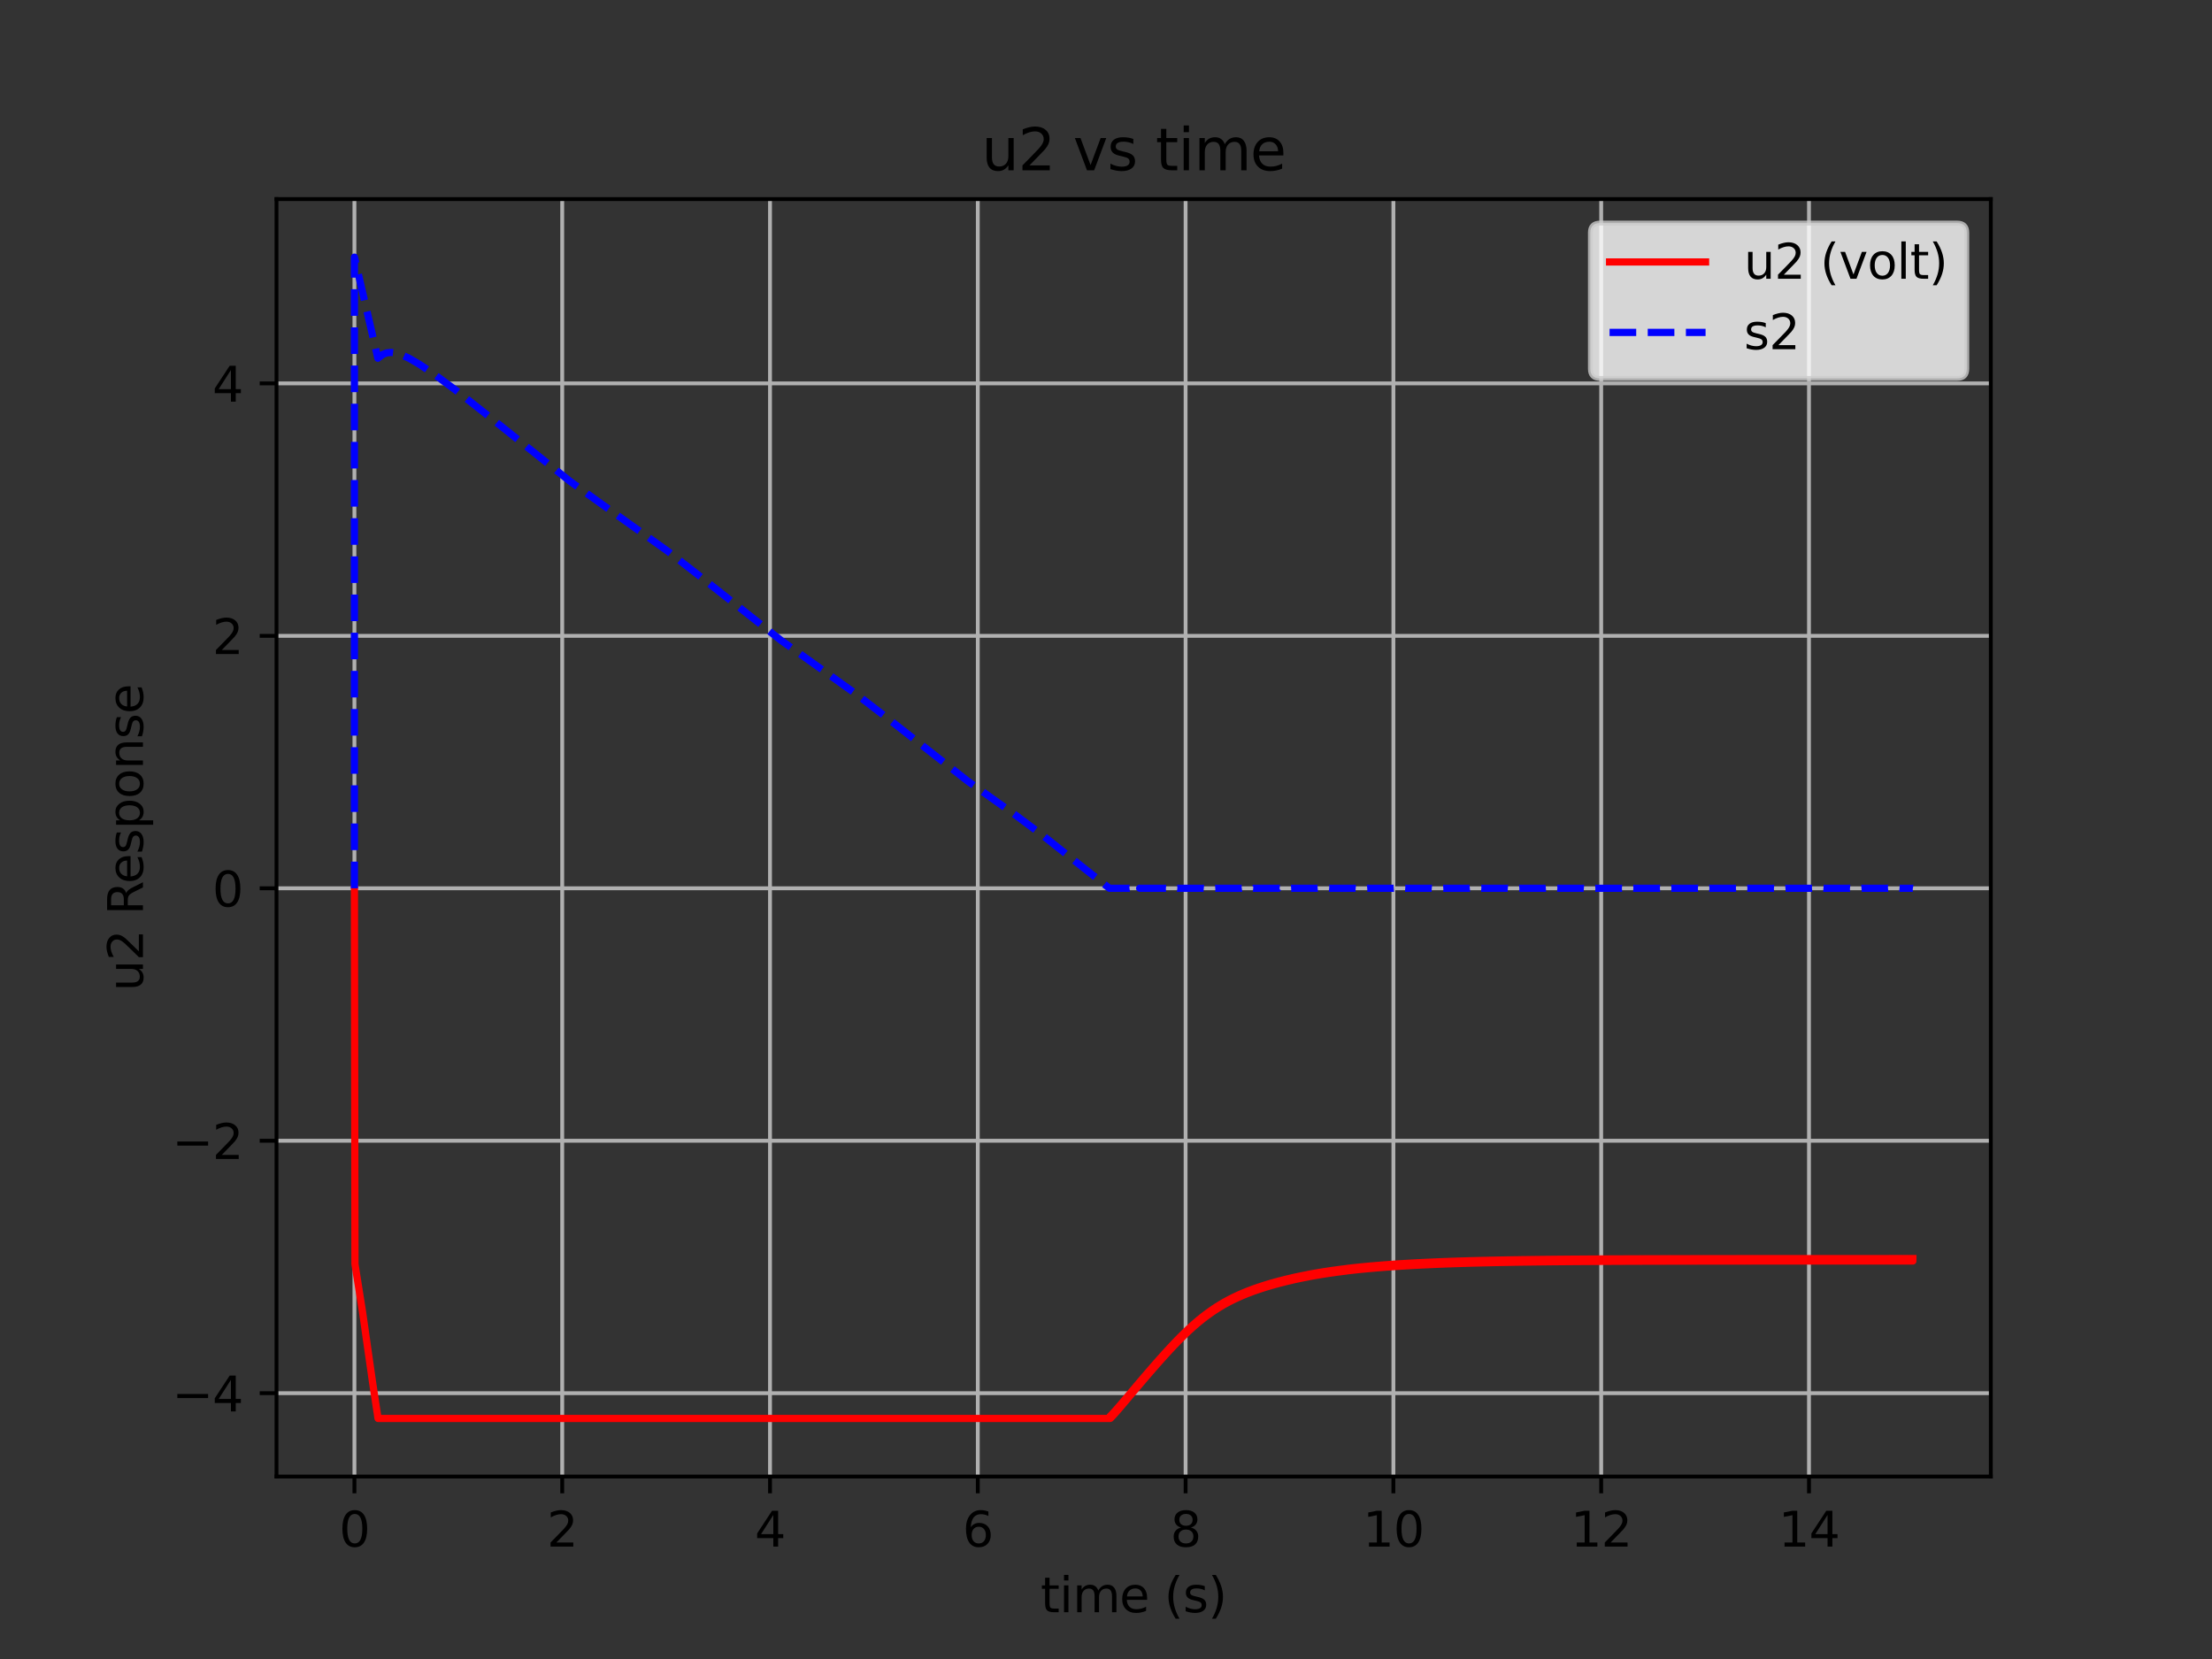 <?xml version="1.0" encoding="utf-8" standalone="no"?>
<!DOCTYPE svg PUBLIC "-//W3C//DTD SVG 1.1//EN"
  "http://www.w3.org/Graphics/SVG/1.1/DTD/svg11.dtd">
<svg xmlns:xlink="http://www.w3.org/1999/xlink" width="460.8pt" height="345.6pt" viewBox="0 0 460.8 345.6" xmlns="http://www.w3.org/2000/svg" version="1.1">
 <rect x="0" y="0" width="460.8" height="345.6" fill="#333333" stroke="none"/>
 <defs>
  <style type="text/css">*{stroke-linejoin: round; stroke-linecap: butt}</style>
 </defs>
 <g id="figure_1">
  <g id="patch_1">
   <path d="M 0 345.6 
L 460.8 345.6 
L 460.8 0 
L 0 0 
L 0 345.6 
z
" style="fill: none"/>
  </g>
  <g id="axes_1">
   <g id="patch_2">
    <path d="M 57.6 307.584 
L 414.72 307.584 
L 414.72 41.472 
L 57.6 41.472 
L 57.6 307.584 
z
" style="fill: none"/>
   </g>
   <g id="matplotlib.axis_1">
    <g id="xtick_1">
     <g id="line2d_1">
      <path d="M 73.833 307.584 
L 73.833 41.472 
" clip-path="url(#p7b9915f850)" style="fill: none; stroke: #b0b0b0; stroke-width: 0.8; stroke-linecap: square"/>
     </g>
     <g id="line2d_2">
      <defs>
       <path id="m1b77628500" d="M 0 0 
L 0 3.5 
" style="stroke: #000000; stroke-width: 0.8"/>
      </defs>
      <g>
       <use xlink:href="#m1b77628500" x="73.833" y="307.584" style="stroke: #000000; stroke-width: 0.8"/>
      </g>
     </g>
     <g id="text_1">
      <!-- 0 -->
      <g transform="translate(70.651 322.182)scale(0.1 -0.1)">
       <defs>
        <path id="DejaVuSans-30" d="M 2034 4250 
Q 1547 4250 1301 3770 
Q 1056 3291 1056 2328 
Q 1056 1369 1301 889 
Q 1547 409 2034 409 
Q 2525 409 2770 889 
Q 3016 1369 3016 2328 
Q 3016 3291 2770 3770 
Q 2525 4250 2034 4250 
z
M 2034 4750 
Q 2819 4750 3233 4129 
Q 3647 3509 3647 2328 
Q 3647 1150 3233 529 
Q 2819 -91 2034 -91 
Q 1250 -91 836 529 
Q 422 1150 422 2328 
Q 422 3509 836 4129 
Q 1250 4750 2034 4750 
z
" transform="scale(0.016)"/>
       </defs>
       <use xlink:href="#DejaVuSans-30"/>
      </g>
     </g>
    </g>
    <g id="xtick_2">
     <g id="line2d_3">
      <path d="M 117.12 307.584 
L 117.12 41.472 
" clip-path="url(#p7b9915f850)" style="fill: none; stroke: #b0b0b0; stroke-width: 0.8; stroke-linecap: square"/>
     </g>
     <g id="line2d_4">
      <g>
       <use xlink:href="#m1b77628500" x="117.12" y="307.584" style="stroke: #000000; stroke-width: 0.8"/>
      </g>
     </g>
     <g id="text_2">
      <!-- 2 -->
      <g transform="translate(113.939 322.182)scale(0.1 -0.1)">
       <defs>
        <path id="DejaVuSans-32" d="M 1228 531 
L 3431 531 
L 3431 0 
L 469 0 
L 469 531 
Q 828 903 1448 1529 
Q 2069 2156 2228 2338 
Q 2531 2678 2651 2914 
Q 2772 3150 2772 3378 
Q 2772 3750 2511 3984 
Q 2250 4219 1831 4219 
Q 1534 4219 1204 4116 
Q 875 4013 500 3803 
L 500 4441 
Q 881 4594 1212 4672 
Q 1544 4750 1819 4750 
Q 2544 4750 2975 4387 
Q 3406 4025 3406 3419 
Q 3406 3131 3298 2873 
Q 3191 2616 2906 2266 
Q 2828 2175 2409 1742 
Q 1991 1309 1228 531 
z
" transform="scale(0.016)"/>
       </defs>
       <use xlink:href="#DejaVuSans-32"/>
      </g>
     </g>
    </g>
    <g id="xtick_3">
     <g id="line2d_5">
      <path d="M 160.407 307.584 
L 160.407 41.472 
" clip-path="url(#p7b9915f850)" style="fill: none; stroke: #b0b0b0; stroke-width: 0.8; stroke-linecap: square"/>
     </g>
     <g id="line2d_6">
      <g>
       <use xlink:href="#m1b77628500" x="160.407" y="307.584" style="stroke: #000000; stroke-width: 0.8"/>
      </g>
     </g>
     <g id="text_3">
      <!-- 4 -->
      <g transform="translate(157.226 322.182)scale(0.1 -0.1)">
       <defs>
        <path id="DejaVuSans-34" d="M 2419 4116 
L 825 1625 
L 2419 1625 
L 2419 4116 
z
M 2253 4666 
L 3047 4666 
L 3047 1625 
L 3713 1625 
L 3713 1100 
L 3047 1100 
L 3047 0 
L 2419 0 
L 2419 1100 
L 313 1100 
L 313 1709 
L 2253 4666 
z
" transform="scale(0.016)"/>
       </defs>
       <use xlink:href="#DejaVuSans-34"/>
      </g>
     </g>
    </g>
    <g id="xtick_4">
     <g id="line2d_7">
      <path d="M 203.695 307.584 
L 203.695 41.472 
" clip-path="url(#p7b9915f850)" style="fill: none; stroke: #b0b0b0; stroke-width: 0.8; stroke-linecap: square"/>
     </g>
     <g id="line2d_8">
      <g>
       <use xlink:href="#m1b77628500" x="203.695" y="307.584" style="stroke: #000000; stroke-width: 0.8"/>
      </g>
     </g>
     <g id="text_4">
      <!-- 6 -->
      <g transform="translate(200.513 322.182)scale(0.1 -0.1)">
       <defs>
        <path id="DejaVuSans-36" d="M 2113 2584 
Q 1688 2584 1439 2293 
Q 1191 2003 1191 1497 
Q 1191 994 1439 701 
Q 1688 409 2113 409 
Q 2538 409 2786 701 
Q 3034 994 3034 1497 
Q 3034 2003 2786 2293 
Q 2538 2584 2113 2584 
z
M 3366 4563 
L 3366 3988 
Q 3128 4100 2886 4159 
Q 2644 4219 2406 4219 
Q 1781 4219 1451 3797 
Q 1122 3375 1075 2522 
Q 1259 2794 1537 2939 
Q 1816 3084 2150 3084 
Q 2853 3084 3261 2657 
Q 3669 2231 3669 1497 
Q 3669 778 3244 343 
Q 2819 -91 2113 -91 
Q 1303 -91 875 529 
Q 447 1150 447 2328 
Q 447 3434 972 4092 
Q 1497 4750 2381 4750 
Q 2619 4750 2861 4703 
Q 3103 4656 3366 4563 
z
" transform="scale(0.016)"/>
       </defs>
       <use xlink:href="#DejaVuSans-36"/>
      </g>
     </g>
    </g>
    <g id="xtick_5">
     <g id="line2d_9">
      <path d="M 246.982 307.584 
L 246.982 41.472 
" clip-path="url(#p7b9915f850)" style="fill: none; stroke: #b0b0b0; stroke-width: 0.8; stroke-linecap: square"/>
     </g>
     <g id="line2d_10">
      <g>
       <use xlink:href="#m1b77628500" x="246.982" y="307.584" style="stroke: #000000; stroke-width: 0.8"/>
      </g>
     </g>
     <g id="text_5">
      <!-- 8 -->
      <g transform="translate(243.801 322.182)scale(0.1 -0.1)">
       <defs>
        <path id="DejaVuSans-38" d="M 2034 2216 
Q 1584 2216 1326 1975 
Q 1069 1734 1069 1313 
Q 1069 891 1326 650 
Q 1584 409 2034 409 
Q 2484 409 2743 651 
Q 3003 894 3003 1313 
Q 3003 1734 2745 1975 
Q 2488 2216 2034 2216 
z
M 1403 2484 
Q 997 2584 770 2862 
Q 544 3141 544 3541 
Q 544 4100 942 4425 
Q 1341 4750 2034 4750 
Q 2731 4750 3128 4425 
Q 3525 4100 3525 3541 
Q 3525 3141 3298 2862 
Q 3072 2584 2669 2484 
Q 3125 2378 3379 2068 
Q 3634 1759 3634 1313 
Q 3634 634 3220 271 
Q 2806 -91 2034 -91 
Q 1263 -91 848 271 
Q 434 634 434 1313 
Q 434 1759 690 2068 
Q 947 2378 1403 2484 
z
M 1172 3481 
Q 1172 3119 1398 2916 
Q 1625 2713 2034 2713 
Q 2441 2713 2670 2916 
Q 2900 3119 2900 3481 
Q 2900 3844 2670 4047 
Q 2441 4250 2034 4250 
Q 1625 4250 1398 4047 
Q 1172 3844 1172 3481 
z
" transform="scale(0.016)"/>
       </defs>
       <use xlink:href="#DejaVuSans-38"/>
      </g>
     </g>
    </g>
    <g id="xtick_6">
     <g id="line2d_11">
      <path d="M 290.269 307.584 
L 290.269 41.472 
" clip-path="url(#p7b9915f850)" style="fill: none; stroke: #b0b0b0; stroke-width: 0.8; stroke-linecap: square"/>
     </g>
     <g id="line2d_12">
      <g>
       <use xlink:href="#m1b77628500" x="290.269" y="307.584" style="stroke: #000000; stroke-width: 0.8"/>
      </g>
     </g>
     <g id="text_6">
      <!-- 10 -->
      <g transform="translate(283.907 322.182)scale(0.1 -0.1)">
       <defs>
        <path id="DejaVuSans-31" d="M 794 531 
L 1825 531 
L 1825 4091 
L 703 3866 
L 703 4441 
L 1819 4666 
L 2450 4666 
L 2450 531 
L 3481 531 
L 3481 0 
L 794 0 
L 794 531 
z
" transform="scale(0.016)"/>
       </defs>
       <use xlink:href="#DejaVuSans-31"/>
       <use xlink:href="#DejaVuSans-30" x="63.623"/>
      </g>
     </g>
    </g>
    <g id="xtick_7">
     <g id="line2d_13">
      <path d="M 333.556 307.584 
L 333.556 41.472 
" clip-path="url(#p7b9915f850)" style="fill: none; stroke: #b0b0b0; stroke-width: 0.8; stroke-linecap: square"/>
     </g>
     <g id="line2d_14">
      <g>
       <use xlink:href="#m1b77628500" x="333.556" y="307.584" style="stroke: #000000; stroke-width: 0.8"/>
      </g>
     </g>
     <g id="text_7">
      <!-- 12 -->
      <g transform="translate(327.194 322.182)scale(0.1 -0.1)">
       <use xlink:href="#DejaVuSans-31"/>
       <use xlink:href="#DejaVuSans-32" x="63.623"/>
      </g>
     </g>
    </g>
    <g id="xtick_8">
     <g id="line2d_15">
      <path d="M 376.844 307.584 
L 376.844 41.472 
" clip-path="url(#p7b9915f850)" style="fill: none; stroke: #b0b0b0; stroke-width: 0.8; stroke-linecap: square"/>
     </g>
     <g id="line2d_16">
      <g>
       <use xlink:href="#m1b77628500" x="376.844" y="307.584" style="stroke: #000000; stroke-width: 0.8"/>
      </g>
     </g>
     <g id="text_8">
      <!-- 14 -->
      <g transform="translate(370.481 322.182)scale(0.1 -0.1)">
       <use xlink:href="#DejaVuSans-31"/>
       <use xlink:href="#DejaVuSans-34" x="63.623"/>
      </g>
     </g>
    </g>
    <g id="text_9">
     <!-- time (s) -->
     <g transform="translate(216.769 335.861)scale(0.1 -0.1)">
      <defs>
       <path id="DejaVuSans-74" d="M 1172 4494 
L 1172 3500 
L 2356 3500 
L 2356 3053 
L 1172 3053 
L 1172 1153 
Q 1172 725 1289 603 
Q 1406 481 1766 481 
L 2356 481 
L 2356 0 
L 1766 0 
Q 1100 0 847 248 
Q 594 497 594 1153 
L 594 3053 
L 172 3053 
L 172 3500 
L 594 3500 
L 594 4494 
L 1172 4494 
z
" transform="scale(0.016)"/>
       <path id="DejaVuSans-69" d="M 603 3500 
L 1178 3500 
L 1178 0 
L 603 0 
L 603 3500 
z
M 603 4863 
L 1178 4863 
L 1178 4134 
L 603 4134 
L 603 4863 
z
" transform="scale(0.016)"/>
       <path id="DejaVuSans-6d" d="M 3328 2828 
Q 3544 3216 3844 3400 
Q 4144 3584 4550 3584 
Q 5097 3584 5394 3201 
Q 5691 2819 5691 2113 
L 5691 0 
L 5113 0 
L 5113 2094 
Q 5113 2597 4934 2840 
Q 4756 3084 4391 3084 
Q 3944 3084 3684 2787 
Q 3425 2491 3425 1978 
L 3425 0 
L 2847 0 
L 2847 2094 
Q 2847 2600 2669 2842 
Q 2491 3084 2119 3084 
Q 1678 3084 1418 2786 
Q 1159 2488 1159 1978 
L 1159 0 
L 581 0 
L 581 3500 
L 1159 3500 
L 1159 2956 
Q 1356 3278 1631 3431 
Q 1906 3584 2284 3584 
Q 2666 3584 2933 3390 
Q 3200 3197 3328 2828 
z
" transform="scale(0.016)"/>
       <path id="DejaVuSans-65" d="M 3597 1894 
L 3597 1613 
L 953 1613 
Q 991 1019 1311 708 
Q 1631 397 2203 397 
Q 2534 397 2845 478 
Q 3156 559 3463 722 
L 3463 178 
Q 3153 47 2828 -22 
Q 2503 -91 2169 -91 
Q 1331 -91 842 396 
Q 353 884 353 1716 
Q 353 2575 817 3079 
Q 1281 3584 2069 3584 
Q 2775 3584 3186 3129 
Q 3597 2675 3597 1894 
z
M 3022 2063 
Q 3016 2534 2758 2815 
Q 2500 3097 2075 3097 
Q 1594 3097 1305 2825 
Q 1016 2553 972 2059 
L 3022 2063 
z
" transform="scale(0.016)"/>
       <path id="DejaVuSans-20" transform="scale(0.016)"/>
       <path id="DejaVuSans-28" d="M 1984 4856 
Q 1566 4138 1362 3434 
Q 1159 2731 1159 2009 
Q 1159 1288 1364 580 
Q 1569 -128 1984 -844 
L 1484 -844 
Q 1016 -109 783 600 
Q 550 1309 550 2009 
Q 550 2706 781 3412 
Q 1013 4119 1484 4856 
L 1984 4856 
z
" transform="scale(0.016)"/>
       <path id="DejaVuSans-73" d="M 2834 3397 
L 2834 2853 
Q 2591 2978 2328 3040 
Q 2066 3103 1784 3103 
Q 1356 3103 1142 2972 
Q 928 2841 928 2578 
Q 928 2378 1081 2264 
Q 1234 2150 1697 2047 
L 1894 2003 
Q 2506 1872 2764 1633 
Q 3022 1394 3022 966 
Q 3022 478 2636 193 
Q 2250 -91 1575 -91 
Q 1294 -91 989 -36 
Q 684 19 347 128 
L 347 722 
Q 666 556 975 473 
Q 1284 391 1588 391 
Q 1994 391 2212 530 
Q 2431 669 2431 922 
Q 2431 1156 2273 1281 
Q 2116 1406 1581 1522 
L 1381 1569 
Q 847 1681 609 1914 
Q 372 2147 372 2553 
Q 372 3047 722 3315 
Q 1072 3584 1716 3584 
Q 2034 3584 2315 3537 
Q 2597 3491 2834 3397 
z
" transform="scale(0.016)"/>
       <path id="DejaVuSans-29" d="M 513 4856 
L 1013 4856 
Q 1481 4119 1714 3412 
Q 1947 2706 1947 2009 
Q 1947 1309 1714 600 
Q 1481 -109 1013 -844 
L 513 -844 
Q 928 -128 1133 580 
Q 1338 1288 1338 2009 
Q 1338 2731 1133 3434 
Q 928 4138 513 4856 
z
" transform="scale(0.016)"/>
      </defs>
      <use xlink:href="#DejaVuSans-74"/>
      <use xlink:href="#DejaVuSans-69" x="39.209"/>
      <use xlink:href="#DejaVuSans-6d" x="66.992"/>
      <use xlink:href="#DejaVuSans-65" x="164.404"/>
      <use xlink:href="#DejaVuSans-20" x="225.928"/>
      <use xlink:href="#DejaVuSans-28" x="257.715"/>
      <use xlink:href="#DejaVuSans-73" x="296.729"/>
      <use xlink:href="#DejaVuSans-29" x="348.828"/>
     </g>
    </g>
   </g>
   <g id="matplotlib.axis_2">
    <g id="ytick_1">
     <g id="line2d_17">
      <path d="M 57.6 290.229 
L 414.72 290.229 
" clip-path="url(#p7b9915f850)" style="fill: none; stroke: #b0b0b0; stroke-width: 0.8; stroke-linecap: square"/>
     </g>
     <g id="line2d_18">
      <defs>
       <path id="madd83b0bcc" d="M 0 0 
L -3.5 0 
" style="stroke: #000000; stroke-width: 0.8"/>
      </defs>
      <g>
       <use xlink:href="#madd83b0bcc" x="57.6" y="290.229" style="stroke: #000000; stroke-width: 0.8"/>
      </g>
     </g>
     <g id="text_10">
      <!-- −4 -->
      <g transform="translate(35.858 294.028)scale(0.1 -0.1)">
       <defs>
        <path id="DejaVuSans-2212" d="M 678 2272 
L 4684 2272 
L 4684 1741 
L 678 1741 
L 678 2272 
z
" transform="scale(0.016)"/>
       </defs>
       <use xlink:href="#DejaVuSans-2212"/>
       <use xlink:href="#DejaVuSans-34" x="83.789"/>
      </g>
     </g>
    </g>
    <g id="ytick_2">
     <g id="line2d_19">
      <path d="M 57.6 237.638 
L 414.72 237.638 
" clip-path="url(#p7b9915f850)" style="fill: none; stroke: #b0b0b0; stroke-width: 0.8; stroke-linecap: square"/>
     </g>
     <g id="line2d_20">
      <g>
       <use xlink:href="#madd83b0bcc" x="57.6" y="237.638" style="stroke: #000000; stroke-width: 0.8"/>
      </g>
     </g>
     <g id="text_11">
      <!-- −2 -->
      <g transform="translate(35.858 241.437)scale(0.1 -0.1)">
       <use xlink:href="#DejaVuSans-2212"/>
       <use xlink:href="#DejaVuSans-32" x="83.789"/>
      </g>
     </g>
    </g>
    <g id="ytick_3">
     <g id="line2d_21">
      <path d="M 57.6 185.046 
L 414.72 185.046 
" clip-path="url(#p7b9915f850)" style="fill: none; stroke: #b0b0b0; stroke-width: 0.8; stroke-linecap: square"/>
     </g>
     <g id="line2d_22">
      <g>
       <use xlink:href="#madd83b0bcc" x="57.6" y="185.046" style="stroke: #000000; stroke-width: 0.8"/>
      </g>
     </g>
     <g id="text_12">
      <!-- 0 -->
      <g transform="translate(44.237 188.845)scale(0.1 -0.1)">
       <use xlink:href="#DejaVuSans-30"/>
      </g>
     </g>
    </g>
    <g id="ytick_4">
     <g id="line2d_23">
      <path d="M 57.6 132.455 
L 414.72 132.455 
" clip-path="url(#p7b9915f850)" style="fill: none; stroke: #b0b0b0; stroke-width: 0.8; stroke-linecap: square"/>
     </g>
     <g id="line2d_24">
      <g>
       <use xlink:href="#madd83b0bcc" x="57.6" y="132.455" style="stroke: #000000; stroke-width: 0.8"/>
      </g>
     </g>
     <g id="text_13">
      <!-- 2 -->
      <g transform="translate(44.237 136.254)scale(0.1 -0.1)">
       <use xlink:href="#DejaVuSans-32"/>
      </g>
     </g>
    </g>
    <g id="ytick_5">
     <g id="line2d_25">
      <path d="M 57.6 79.864 
L 414.72 79.864 
" clip-path="url(#p7b9915f850)" style="fill: none; stroke: #b0b0b0; stroke-width: 0.8; stroke-linecap: square"/>
     </g>
     <g id="line2d_26">
      <g>
       <use xlink:href="#madd83b0bcc" x="57.6" y="79.864" style="stroke: #000000; stroke-width: 0.8"/>
      </g>
     </g>
     <g id="text_14">
      <!-- 4 -->
      <g transform="translate(44.237 83.663)scale(0.1 -0.1)">
       <use xlink:href="#DejaVuSans-34"/>
      </g>
     </g>
    </g>
    <g id="text_15">
     <!-- u2 Response -->
     <g transform="translate(29.778 206.481)rotate(-90)scale(0.1 -0.1)">
      <defs>
       <path id="DejaVuSans-75" d="M 544 1381 
L 544 3500 
L 1119 3500 
L 1119 1403 
Q 1119 906 1312 657 
Q 1506 409 1894 409 
Q 2359 409 2629 706 
Q 2900 1003 2900 1516 
L 2900 3500 
L 3475 3500 
L 3475 0 
L 2900 0 
L 2900 538 
Q 2691 219 2414 64 
Q 2138 -91 1772 -91 
Q 1169 -91 856 284 
Q 544 659 544 1381 
z
M 1991 3584 
L 1991 3584 
z
" transform="scale(0.016)"/>
       <path id="DejaVuSans-52" d="M 2841 2188 
Q 3044 2119 3236 1894 
Q 3428 1669 3622 1275 
L 4263 0 
L 3584 0 
L 2988 1197 
Q 2756 1666 2539 1819 
Q 2322 1972 1947 1972 
L 1259 1972 
L 1259 0 
L 628 0 
L 628 4666 
L 2053 4666 
Q 2853 4666 3247 4331 
Q 3641 3997 3641 3322 
Q 3641 2881 3436 2590 
Q 3231 2300 2841 2188 
z
M 1259 4147 
L 1259 2491 
L 2053 2491 
Q 2509 2491 2742 2702 
Q 2975 2913 2975 3322 
Q 2975 3731 2742 3939 
Q 2509 4147 2053 4147 
L 1259 4147 
z
" transform="scale(0.016)"/>
       <path id="DejaVuSans-70" d="M 1159 525 
L 1159 -1331 
L 581 -1331 
L 581 3500 
L 1159 3500 
L 1159 2969 
Q 1341 3281 1617 3432 
Q 1894 3584 2278 3584 
Q 2916 3584 3314 3078 
Q 3713 2572 3713 1747 
Q 3713 922 3314 415 
Q 2916 -91 2278 -91 
Q 1894 -91 1617 61 
Q 1341 213 1159 525 
z
M 3116 1747 
Q 3116 2381 2855 2742 
Q 2594 3103 2138 3103 
Q 1681 3103 1420 2742 
Q 1159 2381 1159 1747 
Q 1159 1113 1420 752 
Q 1681 391 2138 391 
Q 2594 391 2855 752 
Q 3116 1113 3116 1747 
z
" transform="scale(0.016)"/>
       <path id="DejaVuSans-6f" d="M 1959 3097 
Q 1497 3097 1228 2736 
Q 959 2375 959 1747 
Q 959 1119 1226 758 
Q 1494 397 1959 397 
Q 2419 397 2687 759 
Q 2956 1122 2956 1747 
Q 2956 2369 2687 2733 
Q 2419 3097 1959 3097 
z
M 1959 3584 
Q 2709 3584 3137 3096 
Q 3566 2609 3566 1747 
Q 3566 888 3137 398 
Q 2709 -91 1959 -91 
Q 1206 -91 779 398 
Q 353 888 353 1747 
Q 353 2609 779 3096 
Q 1206 3584 1959 3584 
z
" transform="scale(0.016)"/>
       <path id="DejaVuSans-6e" d="M 3513 2113 
L 3513 0 
L 2938 0 
L 2938 2094 
Q 2938 2591 2744 2837 
Q 2550 3084 2163 3084 
Q 1697 3084 1428 2787 
Q 1159 2491 1159 1978 
L 1159 0 
L 581 0 
L 581 3500 
L 1159 3500 
L 1159 2956 
Q 1366 3272 1645 3428 
Q 1925 3584 2291 3584 
Q 2894 3584 3203 3211 
Q 3513 2838 3513 2113 
z
" transform="scale(0.016)"/>
      </defs>
      <use xlink:href="#DejaVuSans-75"/>
      <use xlink:href="#DejaVuSans-32" x="63.379"/>
      <use xlink:href="#DejaVuSans-20" x="127.002"/>
      <use xlink:href="#DejaVuSans-52" x="158.789"/>
      <use xlink:href="#DejaVuSans-65" x="223.771"/>
      <use xlink:href="#DejaVuSans-73" x="285.295"/>
      <use xlink:href="#DejaVuSans-70" x="337.395"/>
      <use xlink:href="#DejaVuSans-6f" x="400.871"/>
      <use xlink:href="#DejaVuSans-6e" x="462.053"/>
      <use xlink:href="#DejaVuSans-73" x="525.432"/>
      <use xlink:href="#DejaVuSans-65" x="577.531"/>
     </g>
    </g>
   </g>
   <g id="line2d_27">
    <path d="M 73.833 185.046 
L 73.945 263.341 
L 75.482 273.019 
L 77.597 287.867 
L 78.752 295.488 
L 231.1 295.488 
L 231.208 295.07 
L 231.21 295.488 
L 231.212 295.488 
L 231.323 294.953 
L 231.325 295.464 
L 231.431 294.84 
L 231.433 295.351 
L 231.543 294.722 
L 231.546 295.233 
L 231.652 294.607 
L 231.654 295.118 
L 231.764 294.488 
L 231.766 294.999 
L 231.872 294.372 
L 231.875 294.883 
L 231.985 294.25 
L 231.987 294.761 
L 232.093 294.133 
L 232.095 294.644 
L 232.206 294.01 
L 232.208 294.521 
L 232.314 293.892 
L 232.316 294.403 
L 232.429 293.754 
L 232.431 294.265 
L 232.537 293.634 
L 232.539 294.145 
L 232.649 293.51 
L 232.652 294.021 
L 232.758 293.39 
L 232.76 293.901 
L 232.872 293.251 
L 232.874 293.762 
L 232.981 293.13 
L 232.983 293.641 
L 233.093 293.005 
L 233.095 293.516 
L 233.203 292.87 
L 233.206 293.381 
L 233.316 292.745 
L 233.318 293.256 
L 233.426 292.609 
L 233.429 293.12 
L 233.539 292.484 
L 233.541 292.995 
L 233.649 292.349 
L 233.652 292.86 
L 233.762 292.224 
L 233.764 292.735 
L 233.872 292.09 
L 233.874 292.601 
L 233.987 291.95 
L 233.989 292.461 
L 234.095 291.831 
L 234.097 292.342 
L 234.21 291.692 
L 234.212 292.203 
L 234.32 291.558 
L 234.322 292.069 
L 234.435 291.42 
L 234.437 291.931 
L 234.543 291.302 
L 234.545 291.813 
L 234.658 291.165 
L 234.66 291.676 
L 234.768 291.032 
L 234.77 291.543 
L 234.883 290.896 
L 234.885 291.407 
L 234.993 290.765 
L 234.996 291.276 
L 235.108 290.629 
L 235.11 291.14 
L 235.219 290.499 
L 235.221 291.01 
L 235.331 290.354 
L 235.333 290.865 
L 235.441 290.225 
L 235.444 290.736 
L 235.556 290.092 
L 235.558 290.603 
L 235.667 289.963 
L 235.669 290.474 
L 235.779 289.821 
L 235.781 290.332 
L 235.889 289.694 
L 235.892 290.205 
L 236.004 289.563 
L 236.006 290.074 
L 236.112 289.426 
L 236.115 289.937 
L 236.227 289.296 
L 236.229 289.807 
L 236.337 289.17 
L 236.34 289.682 
L 236.45 289.03 
L 236.452 289.542 
L 236.56 288.905 
L 236.563 289.416 
L 236.673 288.765 
L 236.675 289.277 
L 236.783 288.64 
L 236.786 289.152 
L 236.898 288.511 
L 236.9 289.022 
L 237.006 288.375 
L 237.008 288.886 
L 237.121 288.245 
L 237.123 288.756 
L 237.231 288.119 
L 237.236 288.615 
L 237.277 288.06 
L 237.279 288.571 
L 237.387 287.933 
L 237.389 288.444 
L 237.5 287.792 
L 237.502 288.303 
L 237.61 287.665 
L 237.612 288.176 
L 237.725 287.532 
L 237.727 288.043 
L 237.835 287.404 
L 237.837 287.915 
L 237.95 287.271 
L 237.952 287.782 
L 238.06 287.141 
L 238.062 287.653 
L 238.175 287.007 
L 238.177 287.518 
L 238.285 286.877 
L 238.288 287.388 
L 238.4 286.741 
L 238.402 287.252 
L 238.51 286.609 
L 238.513 287.12 
L 238.623 286.487 
L 238.625 286.998 
L 238.733 286.355 
L 238.736 286.866 
L 238.848 286.217 
L 238.85 286.728 
L 238.956 286.098 
L 238.959 286.609 
L 239.071 285.959 
L 239.073 286.47 
L 239.179 285.839 
L 239.181 286.35 
L 239.294 285.699 
L 239.296 286.21 
L 239.402 285.578 
L 239.404 286.089 
L 239.515 285.452 
L 239.517 285.963 
L 239.625 285.316 
L 239.627 285.827 
L 239.738 285.189 
L 239.74 285.7 
L 239.846 285.067 
L 239.848 285.578 
L 239.958 284.94 
L 239.961 285.451 
L 240.069 284.802 
L 240.071 285.313 
L 240.181 284.675 
L 240.184 285.185 
L 240.29 284.552 
L 240.292 285.063 
L 240.402 284.424 
L 240.404 284.935 
L 240.51 284.301 
L 240.513 284.812 
L 240.623 284.173 
L 240.625 284.684 
L 240.731 284.05 
L 240.733 284.561 
L 240.844 283.922 
L 240.846 284.433 
L 240.952 283.799 
L 240.954 284.31 
L 241.064 283.671 
L 241.067 284.182 
L 241.173 283.549 
L 241.175 284.06 
L 241.285 283.421 
L 241.287 283.932 
L 241.393 283.299 
L 241.396 283.81 
L 241.506 283.173 
L 241.508 283.683 
L 241.614 283.051 
L 241.616 283.562 
L 241.727 282.925 
L 241.729 283.436 
L 241.835 282.804 
L 241.837 283.315 
L 241.948 282.679 
L 241.95 283.19 
L 242.056 282.559 
L 242.058 283.07 
L 242.168 282.434 
L 242.17 282.945 
L 242.276 282.315 
L 242.279 282.826 
L 242.389 282.192 
L 242.391 282.703 
L 242.499 282.059 
L 242.502 282.57 
L 242.612 281.936 
L 242.614 282.447 
L 242.72 281.819 
L 242.722 282.33 
L 242.833 281.698 
L 242.835 282.209 
L 242.941 281.582 
L 242.943 282.093 
L 243.056 281.447 
L 243.058 281.958 
L 243.164 281.332 
L 243.166 281.844 
L 243.276 281.214 
L 243.279 281.725 
L 243.385 281.1 
L 243.387 281.611 
L 243.499 280.968 
L 243.502 281.479 
L 243.608 280.855 
L 243.61 281.367 
L 243.722 280.724 
L 243.724 281.236 
L 243.831 280.613 
L 243.833 281.124 
L 243.943 280.498 
L 243.945 281.01 
L 244.053 280.374 
L 244.056 280.885 
L 244.166 280.26 
L 244.168 280.771 
L 244.276 280.137 
L 244.279 280.648 
L 244.389 280.025 
L 244.391 280.536 
L 244.499 279.902 
L 244.501 280.414 
L 244.614 279.777 
L 244.616 280.288 
L 244.722 279.67 
L 244.724 280.182 
L 244.837 279.546 
L 244.839 280.057 
L 244.945 279.441 
L 244.947 279.952 
L 245.06 279.318 
L 245.062 279.829 
L 245.17 279.199 
L 245.172 279.71 
L 245.283 279.092 
L 245.285 279.603 
L 245.393 278.974 
L 245.395 279.486 
L 245.508 278.853 
L 245.51 279.365 
L 245.616 278.752 
L 245.618 279.263 
L 245.731 278.632 
L 245.733 279.143 
L 245.841 278.516 
L 245.843 279.028 
L 245.954 278.412 
L 245.956 278.923 
L 246.064 278.298 
L 246.066 278.809 
L 246.179 278.18 
L 246.181 278.691 
L 246.287 278.081 
L 246.289 278.592 
L 246.402 277.964 
L 246.404 278.476 
L 246.512 277.852 
L 246.514 278.363 
L 246.627 277.736 
L 246.629 278.247 
L 246.735 277.639 
L 246.737 278.15 
L 246.85 277.524 
L 246.852 278.035 
L 246.96 277.413 
L 246.962 277.924 
L 247.073 277.313 
L 247.075 277.825 
L 247.183 277.203 
L 247.185 277.715 
L 247.296 277.104 
L 247.298 277.616 
L 247.406 276.995 
L 247.408 277.506 
L 247.521 276.882 
L 247.523 277.394 
L 247.629 276.788 
L 247.631 277.3 
L 247.744 276.676 
L 247.746 277.188 
L 247.852 276.583 
L 247.854 277.095 
L 247.967 276.472 
L 247.969 276.984 
L 248.075 276.38 
L 248.077 276.891 
L 248.19 276.269 
L 248.192 276.781 
L 248.298 276.177 
L 248.3 276.689 
L 248.412 276.068 
L 248.415 276.579 
L 248.521 275.977 
L 248.523 276.488 
L 248.635 275.868 
L 248.638 276.379 
L 248.744 275.777 
L 248.746 276.289 
L 248.856 275.684 
L 248.858 276.195 
L 248.967 275.579 
L 248.969 276.091 
L 249.079 275.486 
L 249.081 275.998 
L 249.187 275.398 
L 249.189 275.909 
L 249.302 275.291 
L 249.304 275.803 
L 249.41 275.203 
L 249.412 275.714 
L 249.523 275.111 
L 249.525 275.623 
L 249.633 275.01 
L 249.635 275.521 
L 249.746 274.919 
L 249.748 275.431 
L 249.854 274.832 
L 249.856 275.344 
L 249.966 274.742 
L 249.969 275.254 
L 250.075 274.657 
L 250.077 275.168 
L 250.189 274.553 
L 250.192 275.065 
L 250.298 274.468 
L 250.3 274.98 
L 250.41 274.38 
L 250.412 274.892 
L 250.518 274.296 
L 250.521 274.808 
L 250.631 274.209 
L 250.633 274.721 
L 250.739 274.126 
L 250.741 274.638 
L 250.852 274.04 
L 250.854 274.552 
L 250.96 273.958 
L 250.962 274.469 
L 251.072 273.872 
L 251.075 274.384 
L 251.181 273.791 
L 251.183 274.303 
L 251.293 273.707 
L 251.295 274.219 
L 251.401 273.627 
L 251.404 274.139 
L 251.514 273.544 
L 251.516 274.056 
L 251.622 273.465 
L 251.624 273.977 
L 251.735 273.383 
L 251.737 273.895 
L 251.843 273.305 
L 251.845 273.817 
L 251.956 273.224 
L 251.958 273.736 
L 252.064 273.147 
L 252.066 273.659 
L 252.176 273.068 
L 252.178 273.579 
L 252.285 272.992 
L 252.287 273.503 
L 252.397 272.913 
L 252.399 273.425 
L 252.505 272.838 
L 252.507 273.35 
L 252.618 272.761 
L 252.62 273.273 
L 252.726 272.688 
L 252.728 273.2 
L 252.839 272.612 
L 252.841 273.124 
L 252.947 272.539 
L 252.949 273.051 
L 253.059 272.465 
L 253.062 272.977 
L 253.168 272.394 
L 253.17 272.906 
L 253.28 272.32 
L 253.282 272.832 
L 253.388 272.25 
L 253.39 272.762 
L 253.501 272.178 
L 253.503 272.69 
L 253.609 272.109 
L 253.611 272.621 
L 253.722 272.039 
L 253.724 272.551 
L 253.83 271.971 
L 253.832 272.483 
L 253.942 271.902 
L 253.945 272.414 
L 254.051 271.836 
L 254.053 272.348 
L 254.163 271.767 
L 254.165 272.279 
L 254.271 271.703 
L 254.274 272.215 
L 254.384 271.636 
L 254.386 272.148 
L 254.492 271.572 
L 254.494 272.084 
L 254.605 271.507 
L 254.607 272.019 
L 254.713 271.444 
L 254.715 271.956 
L 254.828 271.366 
L 254.83 271.878 
L 254.936 271.305 
L 254.938 271.817 
L 255.048 271.242 
L 255.051 271.754 
L 255.157 271.182 
L 255.159 271.694 
L 255.269 271.121 
L 255.271 271.633 
L 255.377 271.062 
L 255.38 271.574 
L 255.49 271.002 
L 255.492 271.514 
L 255.598 270.944 
L 255.6 271.457 
L 255.711 270.885 
L 255.713 271.398 
L 255.819 270.829 
L 255.821 271.341 
L 255.934 270.758 
L 255.936 271.27 
L 256.042 270.703 
L 256.044 271.215 
L 256.154 270.646 
L 256.157 271.158 
L 256.263 270.592 
L 256.265 271.104 
L 256.375 270.537 
L 256.377 271.049 
L 256.483 270.484 
L 256.486 270.997 
L 256.598 270.416 
L 256.6 270.929 
L 256.706 270.365 
L 256.708 270.877 
L 256.819 270.312 
L 256.821 270.824 
L 256.927 270.261 
L 256.929 270.774 
L 257.042 270.196 
L 257.044 270.708 
L 257.15 270.146 
L 257.152 270.659 
L 257.263 270.095 
L 257.265 270.608 
L 257.371 270.047 
L 257.373 270.56 
L 257.483 269.997 
L 257.485 270.51 
L 257.594 269.936 
L 257.596 270.449 
L 257.706 269.888 
L 257.708 270.4 
L 257.814 269.841 
L 257.817 270.354 
L 257.929 269.78 
L 257.931 270.292 
L 258.037 269.735 
L 258.04 270.247 
L 258.15 269.688 
L 258.152 270.2 
L 258.258 269.643 
L 258.26 270.156 
L 258.373 269.584 
L 258.375 270.096 
L 258.481 269.54 
L 258.483 270.053 
L 258.594 269.495 
L 258.596 270.008 
L 258.704 269.439 
L 258.706 269.951 
L 258.817 269.395 
L 258.819 269.907 
L 258.925 269.352 
L 258.927 269.865 
L 259.037 269.309 
L 259.039 269.822 
L 259.148 269.254 
L 259.15 269.767 
L 259.26 269.212 
L 259.262 269.724 
L 259.368 269.171 
L 259.371 269.684 
L 259.483 269.116 
L 259.485 269.629 
L 259.591 269.076 
L 259.594 269.589 
L 259.704 269.035 
L 259.706 269.548 
L 259.814 268.983 
L 259.816 269.495 
L 259.927 268.942 
L 259.929 269.455 
L 260.035 268.904 
L 260.037 269.416 
L 260.15 268.851 
L 260.152 269.363 
L 260.258 268.813 
L 260.26 269.326 
L 260.371 268.774 
L 260.373 269.286 
L 260.479 268.737 
L 260.481 269.249 
L 260.594 268.685 
L 260.596 269.197 
L 260.702 268.648 
L 260.704 269.161 
L 260.814 268.61 
L 260.816 269.123 
L 260.925 268.561 
L 260.927 269.073 
L 261.037 268.523 
L 261.039 269.036 
L 261.145 268.488 
L 261.148 269 
L 261.26 268.438 
L 261.262 268.95 
L 261.368 268.402 
L 261.371 268.915 
L 261.481 268.366 
L 261.483 268.879 
L 261.589 268.331 
L 261.591 268.844 
L 261.704 268.282 
L 261.706 268.795 
L 261.812 268.248 
L 261.814 268.761 
L 261.925 268.213 
L 261.927 268.725 
L 262.033 268.179 
L 262.035 268.692 
L 262.148 268.131 
L 262.15 268.644 
L 262.256 268.097 
L 262.258 268.61 
L 262.368 268.063 
L 262.37 268.576 
L 262.476 268.03 
L 262.479 268.543 
L 262.591 267.983 
L 262.593 268.495 
L 262.699 267.95 
L 262.702 268.463 
L 262.812 267.916 
L 262.814 268.429 
L 262.92 267.884 
L 262.922 268.397 
L 263.035 267.838 
L 263.037 268.351 
L 263.143 267.806 
L 263.145 268.319 
L 263.256 267.773 
L 263.258 268.286 
L 263.364 267.742 
L 263.366 268.254 
L 263.479 267.696 
L 263.481 268.209 
L 263.587 267.665 
L 263.589 268.178 
L 263.699 267.633 
L 263.702 268.145 
L 263.808 267.602 
L 263.81 268.115 
L 263.92 267.57 
L 263.922 268.083 
L 264.031 267.526 
L 264.033 268.039 
L 264.143 267.495 
L 264.145 268.008 
L 264.251 267.465 
L 264.253 267.977 
L 264.364 267.433 
L 264.366 267.946 
L 264.472 267.404 
L 264.474 267.916 
L 264.585 267.373 
L 264.587 267.886 
L 264.695 267.33 
L 264.697 267.843 
L 264.808 267.299 
L 264.81 267.812 
L 264.916 267.27 
L 264.918 267.783 
L 265.028 267.24 
L 265.03 267.753 
L 265.137 267.211 
L 265.139 267.724 
L 265.249 267.181 
L 265.251 267.694 
L 265.357 267.152 
L 265.359 267.665 
L 265.472 267.11 
L 265.474 267.622 
L 265.58 267.081 
L 265.582 267.594 
L 265.693 267.052 
L 265.695 267.565 
L 265.801 267.024 
L 265.803 267.536 
L 265.914 266.994 
L 265.916 267.507 
L 266.022 266.967 
L 266.024 267.479 
L 266.134 266.938 
L 266.136 267.451 
L 266.242 266.91 
L 266.245 267.423 
L 266.357 266.869 
L 266.359 267.382 
L 266.465 266.841 
L 266.468 267.354 
L 266.578 266.813 
L 266.58 267.326 
L 266.686 266.786 
L 266.688 267.299 
L 266.799 266.758 
L 266.801 267.271 
L 266.907 266.731 
L 266.909 267.244 
L 267.019 266.704 
L 267.022 267.216 
L 267.128 266.677 
L 267.13 267.19 
L 267.24 266.65 
L 267.242 267.162 
L 267.348 266.623 
L 267.351 267.136 
L 267.461 266.596 
L 267.463 267.109 
L 267.571 266.557 
L 267.574 267.07 
L 267.684 266.53 
L 267.686 267.043 
L 267.792 266.504 
L 267.794 267.017 
L 267.905 266.478 
L 267.907 266.991 
L 268.013 266.452 
L 268.015 266.965 
L 268.125 266.426 
L 268.128 266.939 
L 268.234 266.401 
L 268.236 266.914 
L 268.346 266.375 
L 268.348 266.887 
L 268.454 266.35 
L 268.457 266.862 
L 268.567 266.324 
L 268.569 266.837 
L 268.675 266.299 
L 268.677 266.812 
L 268.788 266.274 
L 268.79 266.786 
L 268.896 266.249 
L 268.898 266.762 
L 269.009 266.224 
L 269.011 266.737 
L 269.117 266.2 
L 269.119 266.713 
L 269.231 266.162 
L 269.234 266.675 
L 269.34 266.138 
L 269.342 266.651 
L 269.452 266.113 
L 269.454 266.626 
L 269.56 266.089 
L 269.563 266.602 
L 269.673 266.064 
L 269.675 266.577 
L 269.781 266.041 
L 269.783 266.554 
L 269.894 266.017 
L 269.896 266.53 
L 270.002 265.993 
L 270.004 266.506 
L 270.115 265.969 
L 270.117 266.482 
L 270.223 265.946 
L 270.225 266.459 
L 270.335 265.923 
L 270.337 266.436 
L 270.444 265.9 
L 270.446 266.413 
L 270.556 265.876 
L 270.558 266.389 
L 270.664 265.854 
L 270.666 266.367 
L 270.777 265.831 
L 270.779 266.344 
L 270.885 265.808 
L 270.887 266.321 
L 270.998 265.786 
L 271 266.298 
L 271.106 265.764 
L 271.108 266.277 
L 271.218 265.741 
L 271.221 266.254 
L 271.327 265.719 
L 271.329 266.232 
L 271.439 265.697 
L 271.441 266.21 
L 271.547 265.675 
L 271.55 266.188 
L 271.66 265.653 
L 271.662 266.166 
L 271.768 265.632 
L 271.77 266.145 
L 271.881 265.61 
L 271.883 266.123 
L 271.989 265.589 
L 271.991 266.102 
L 272.101 265.567 
L 272.104 266.08 
L 272.21 265.547 
L 272.212 266.06 
L 272.322 265.525 
L 272.324 266.038 
L 272.43 265.505 
L 272.433 266.018 
L 272.545 265.471 
L 272.547 265.984 
L 272.653 265.45 
L 272.656 265.963 
L 272.766 265.429 
L 272.768 265.942 
L 272.874 265.409 
L 272.876 265.922 
L 272.987 265.388 
L 272.989 265.901 
L 273.095 265.368 
L 273.097 265.881 
L 273.207 265.348 
L 273.21 265.861 
L 273.316 265.328 
L 273.318 265.841 
L 273.428 265.308 
L 273.43 265.821 
L 273.536 265.288 
L 273.539 265.801 
L 273.649 265.268 
L 273.651 265.781 
L 273.757 265.249 
L 273.759 265.762 
L 273.87 265.229 
L 273.872 265.742 
L 273.978 265.211 
L 273.98 265.724 
L 274.09 265.191 
L 274.093 265.704 
L 274.199 265.172 
L 274.201 265.685 
L 274.311 265.153 
L 274.313 265.666 
L 274.419 265.135 
L 274.422 265.648 
L 274.532 265.115 
L 274.534 265.628 
L 274.64 265.097 
L 274.642 265.61 
L 274.753 265.078 
L 274.755 265.591 
L 274.861 265.06 
L 274.863 265.573 
L 274.974 265.042 
L 274.976 265.555 
L 275.082 265.024 
L 275.084 265.537 
L 275.194 265.006 
L 275.196 265.519 
L 275.303 264.988 
L 275.305 265.501 
L 275.415 264.97 
L 275.417 265.483 
L 275.523 264.953 
L 275.525 265.466 
L 275.636 264.935 
L 275.638 265.448 
L 275.744 264.918 
L 275.746 265.431 
L 275.857 264.9 
L 275.859 265.413 
L 275.965 264.883 
L 275.967 265.396 
L 276.077 264.866 
L 276.08 265.379 
L 276.186 264.849 
L 276.188 265.362 
L 276.298 264.832 
L 276.3 265.345 
L 276.406 264.815 
L 276.409 265.328 
L 276.519 264.798 
L 276.521 265.311 
L 276.627 264.782 
L 276.629 265.295 
L 276.74 264.765 
L 276.742 265.278 
L 276.848 264.749 
L 276.85 265.262 
L 276.96 264.733 
L 276.963 265.246 
L 277.069 264.717 
L 277.071 265.23 
L 277.181 264.701 
L 277.183 265.214 
L 277.289 264.685 
L 277.292 265.198 
L 277.402 264.669 
L 277.404 265.182 
L 277.51 264.653 
L 277.512 265.166 
L 277.623 264.637 
L 277.625 265.151 
L 277.731 264.622 
L 277.733 265.135 
L 277.843 264.607 
L 277.846 265.12 
L 277.952 264.591 
L 277.954 265.105 
L 278.064 264.576 
L 278.066 265.089 
L 278.172 264.561 
L 278.175 265.074 
L 278.285 264.546 
L 278.287 265.059 
L 278.393 264.531 
L 278.395 265.044 
L 278.506 264.516 
L 278.508 265.029 
L 278.614 264.502 
L 278.616 265.015 
L 278.727 264.487 
L 278.729 265 
L 278.835 264.472 
L 278.837 264.985 
L 278.947 264.458 
L 278.949 264.971 
L 279.056 264.444 
L 279.058 264.957 
L 279.168 264.429 
L 279.17 264.942 
L 279.276 264.415 
L 279.278 264.928 
L 279.389 264.401 
L 279.391 264.914 
L 279.497 264.387 
L 279.499 264.9 
L 279.61 264.373 
L 279.612 264.886 
L 279.718 264.359 
L 279.72 264.872 
L 279.83 264.345 
L 279.833 264.858 
L 279.939 264.332 
L 279.941 264.845 
L 280.051 264.318 
L 280.053 264.831 
L 280.159 264.305 
L 280.162 264.818 
L 280.272 264.291 
L 280.274 264.804 
L 280.38 264.278 
L 280.382 264.791 
L 280.493 264.265 
L 280.495 264.778 
L 280.603 264.239 
L 280.605 264.752 
L 280.716 264.226 
L 280.718 264.739 
L 280.824 264.213 
L 280.826 264.726 
L 280.936 264.199 
L 280.939 264.713 
L 281.045 264.187 
L 281.047 264.7 
L 281.157 264.174 
L 281.159 264.687 
L 281.265 264.161 
L 281.268 264.674 
L 281.378 264.148 
L 281.38 264.661 
L 281.486 264.136 
L 281.488 264.649 
L 281.599 264.123 
L 281.601 264.636 
L 281.707 264.111 
L 281.709 264.624 
L 281.819 264.099 
L 281.822 264.612 
L 281.928 264.087 
L 281.93 264.6 
L 282.04 264.074 
L 282.042 264.587 
L 282.148 264.062 
L 282.151 264.575 
L 282.261 264.05 
L 282.263 264.563 
L 282.369 264.038 
L 282.371 264.552 
L 282.482 264.026 
L 282.484 264.539 
L 282.59 264.015 
L 282.592 264.528 
L 282.702 264.003 
L 282.705 264.516 
L 282.811 263.991 
L 282.813 264.505 
L 282.923 263.98 
L 282.925 264.493 
L 283.031 263.968 
L 283.034 264.482 
L 283.144 263.957 
L 283.146 264.47 
L 283.252 263.946 
L 283.254 264.459 
L 283.365 263.934 
L 283.367 264.448 
L 283.473 263.923 
L 283.475 264.437 
L 283.586 263.912 
L 283.588 264.425 
L 283.694 263.901 
L 283.696 264.414 
L 283.806 263.89 
L 283.808 264.403 
L 283.915 263.879 
L 283.917 264.393 
L 284.027 263.868 
L 284.029 264.382 
L 284.135 263.858 
L 284.137 264.371 
L 284.248 263.847 
L 284.25 264.36 
L 284.356 263.837 
L 284.358 264.35 
L 284.469 263.826 
L 284.471 264.339 
L 284.577 263.816 
L 284.579 264.329 
L 284.689 263.805 
L 284.692 264.318 
L 284.798 263.795 
L 284.8 264.308 
L 284.91 263.785 
L 284.912 264.298 
L 285.018 263.775 
L 285.021 264.288 
L 285.131 263.764 
L 285.133 264.277 
L 285.239 263.754 
L 285.241 264.268 
L 285.352 263.744 
L 285.354 264.257 
L 285.46 263.734 
L 285.462 264.248 
L 285.572 263.724 
L 285.575 264.238 
L 285.681 263.715 
L 285.683 264.228 
L 285.793 263.705 
L 285.795 264.218 
L 285.901 263.695 
L 285.904 264.209 
L 286.014 263.686 
L 286.016 264.199 
L 286.122 263.676 
L 286.124 264.189 
L 286.235 263.666 
L 286.237 264.18 
L 286.343 263.657 
L 286.345 264.17 
L 286.455 263.648 
L 286.458 264.161 
L 286.564 263.638 
L 286.566 264.152 
L 286.676 263.629 
L 286.678 264.142 
L 286.784 263.62 
L 286.787 264.133 
L 286.897 263.611 
L 286.899 264.124 
L 287.005 263.602 
L 287.007 264.115 
L 287.118 263.593 
L 287.12 264.106 
L 287.226 263.584 
L 287.228 264.097 
L 287.339 263.575 
L 287.341 264.088 
L 287.447 263.566 
L 287.449 264.079 
L 287.559 263.557 
L 287.561 264.07 
L 287.668 263.548 
L 287.67 264.062 
L 287.78 263.539 
L 287.782 264.053 
L 287.888 263.531 
L 287.89 264.044 
L 288.001 263.522 
L 288.003 264.035 
L 288.109 263.514 
L 288.111 264.027 
L 288.222 263.505 
L 288.224 264.018 
L 288.33 263.497 
L 288.332 264.01 
L 288.442 263.488 
L 288.445 264.002 
L 288.551 263.48 
L 288.553 263.993 
L 288.663 263.472 
L 288.665 263.985 
L 288.771 263.464 
L 288.774 263.977 
L 288.884 263.455 
L 288.886 263.968 
L 288.992 263.447 
L 288.994 263.96 
L 289.105 263.439 
L 289.107 263.952 
L 289.213 263.431 
L 289.215 263.944 
L 289.325 263.423 
L 289.328 263.936 
L 289.434 263.415 
L 289.436 263.928 
L 289.546 263.407 
L 289.548 263.92 
L 289.654 263.399 
L 289.657 263.913 
L 289.767 263.392 
L 289.769 263.905 
L 289.875 263.384 
L 289.877 263.897 
L 289.988 263.376 
L 289.99 263.889 
L 290.096 263.369 
L 290.098 263.882 
L 290.208 263.361 
L 290.211 263.874 
L 290.317 263.353 
L 290.319 263.867 
L 290.429 263.346 
L 290.431 263.859 
L 290.537 263.338 
L 290.54 263.852 
L 290.65 263.331 
L 290.652 263.844 
L 290.758 263.324 
L 290.76 263.837 
L 290.871 263.316 
L 290.873 263.829 
L 290.979 263.309 
L 290.981 263.822 
L 291.092 263.302 
L 291.094 263.815 
L 291.2 263.295 
L 291.202 263.808 
L 291.312 263.287 
L 291.314 263.8 
L 291.421 263.28 
L 291.423 263.793 
L 291.533 263.273 
L 291.535 263.786 
L 291.641 263.266 
L 291.643 263.779 
L 291.754 263.259 
L 291.756 263.772 
L 291.862 263.252 
L 291.864 263.765 
L 291.975 263.245 
L 291.977 263.758 
L 292.083 263.238 
L 292.085 263.752 
L 292.195 263.231 
L 292.198 263.745 
L 292.304 263.225 
L 292.306 263.738 
L 292.416 263.218 
L 292.418 263.731 
L 292.524 263.211 
L 292.527 263.725 
L 292.637 263.205 
L 292.639 263.718 
L 292.745 263.198 
L 292.747 263.711 
L 292.858 263.191 
L 292.86 263.705 
L 292.966 263.185 
L 292.968 263.698 
L 293.078 263.178 
L 293.081 263.692 
L 293.187 263.172 
L 293.189 263.685 
L 293.299 263.166 
L 293.301 263.679 
L 293.407 263.159 
L 293.41 263.673 
L 293.52 263.153 
L 293.522 263.666 
L 293.628 263.147 
L 293.63 263.66 
L 293.741 263.14 
L 293.743 263.654 
L 293.849 263.134 
L 293.851 263.647 
L 293.961 263.128 
L 293.964 263.641 
L 294.07 263.122 
L 294.072 263.635 
L 294.182 263.116 
L 294.184 263.629 
L 294.29 263.11 
L 294.293 263.623 
L 294.403 263.103 
L 294.405 263.617 
L 294.511 263.098 
L 294.513 263.611 
L 294.624 263.092 
L 294.626 263.605 
L 294.732 263.086 
L 294.734 263.599 
L 294.845 263.08 
L 294.847 263.593 
L 294.953 263.074 
L 294.955 263.587 
L 295.065 263.068 
L 295.067 263.581 
L 295.174 263.062 
L 295.176 263.576 
L 295.286 263.057 
L 295.288 263.57 
L 295.394 263.051 
L 295.396 263.564 
L 295.507 263.045 
L 295.509 263.558 
L 295.615 263.04 
L 295.617 263.553 
L 295.728 263.034 
L 295.73 263.547 
L 295.836 263.028 
L 295.838 263.542 
L 295.948 263.023 
L 295.951 263.536 
L 296.057 263.017 
L 296.059 263.531 
L 296.169 263.012 
L 296.171 263.525 
L 296.277 263.007 
L 296.28 263.52 
L 296.39 263.001 
L 296.392 263.514 
L 296.498 262.996 
L 296.5 263.509 
L 296.611 262.99 
L 296.613 263.504 
L 296.719 262.985 
L 296.721 263.498 
L 296.831 262.98 
L 296.834 263.493 
L 296.94 262.975 
L 296.942 263.488 
L 297.052 262.969 
L 297.054 263.483 
L 297.16 262.964 
L 297.163 263.478 
L 297.273 262.959 
L 297.275 263.472 
L 297.381 262.954 
L 297.383 263.467 
L 297.494 262.949 
L 297.496 263.462 
L 297.602 262.944 
L 297.604 263.457 
L 297.715 262.939 
L 297.717 263.452 
L 297.823 262.934 
L 297.825 263.447 
L 297.935 262.929 
L 297.937 263.442 
L 298.043 262.924 
L 298.046 263.437 
L 298.156 262.919 
L 298.158 263.432 
L 298.264 262.914 
L 298.266 263.428 
L 298.377 262.909 
L 298.379 263.423 
L 298.485 262.905 
L 298.487 263.418 
L 298.598 262.9 
L 298.6 263.413 
L 298.706 262.895 
L 298.708 263.408 
L 298.818 262.89 
L 298.82 263.404 
L 298.927 262.886 
L 298.929 263.399 
L 299.039 262.881 
L 299.041 263.394 
L 299.147 262.876 
L 299.149 263.39 
L 299.26 262.872 
L 299.262 263.385 
L 299.368 262.867 
L 299.37 263.381 
L 299.481 262.863 
L 299.483 263.376 
L 299.589 262.858 
L 299.591 263.372 
L 299.701 262.854 
L 299.704 263.367 
L 299.81 262.849 
L 299.812 263.363 
L 299.922 262.845 
L 299.924 263.358 
L 300.03 262.841 
L 300.033 263.354 
L 300.143 262.836 
L 300.145 263.349 
L 300.251 262.832 
L 300.253 263.345 
L 300.364 262.827 
L 300.366 263.341 
L 300.472 262.823 
L 300.474 263.337 
L 300.584 262.819 
L 300.587 263.332 
L 300.693 262.815 
L 300.695 263.328 
L 300.805 262.811 
L 300.807 263.324 
L 300.913 262.806 
L 300.916 263.32 
L 301.026 262.802 
L 301.028 263.315 
L 301.134 262.798 
L 301.136 263.311 
L 301.247 262.794 
L 301.249 263.307 
L 301.355 262.79 
L 301.357 263.303 
L 301.468 262.786 
L 301.47 263.299 
L 301.576 262.782 
L 301.578 263.295 
L 301.688 262.778 
L 301.69 263.291 
L 301.796 262.774 
L 301.799 263.287 
L 301.909 262.77 
L 301.911 263.283 
L 302.017 262.766 
L 302.019 263.279 
L 302.13 262.762 
L 302.132 263.275 
L 302.238 262.758 
L 302.24 263.272 
L 302.351 262.754 
L 302.353 263.268 
L 302.459 262.751 
L 302.461 263.264 
L 302.571 262.747 
L 302.573 263.26 
L 302.68 262.743 
L 302.682 263.256 
L 302.792 262.739 
L 302.794 263.253 
L 302.9 262.736 
L 302.902 263.249 
L 303.013 262.732 
L 303.015 263.245 
L 303.121 262.728 
L 303.123 263.242 
L 303.234 262.725 
L 303.236 263.238 
L 303.342 262.721 
L 303.344 263.234 
L 303.454 262.717 
L 303.457 263.231 
L 303.563 262.714 
L 303.565 263.227 
L 303.675 262.71 
L 303.677 263.223 
L 303.783 262.707 
L 303.786 263.22 
L 303.896 262.703 
L 303.898 263.216 
L 304.004 262.7 
L 304.006 263.213 
L 304.117 262.696 
L 304.119 263.209 
L 304.225 262.693 
L 304.227 263.206 
L 304.337 262.689 
L 304.34 263.203 
L 304.446 262.686 
L 304.448 263.199 
L 304.558 262.683 
L 304.56 263.196 
L 304.666 262.679 
L 304.669 263.193 
L 304.779 262.676 
L 304.781 263.189 
L 304.887 262.673 
L 304.889 263.186 
L 305 262.669 
L 305.002 263.183 
L 305.108 262.666 
L 305.11 263.179 
L 305.221 262.663 
L 305.223 263.176 
L 305.329 262.66 
L 305.331 263.173 
L 305.441 262.656 
L 305.443 263.17 
L 305.549 262.653 
L 305.552 263.166 
L 305.662 262.65 
L 305.664 263.163 
L 305.77 262.647 
L 305.772 263.16 
L 305.883 262.644 
L 305.885 263.157 
L 305.991 262.641 
L 305.993 263.154 
L 306.104 262.637 
L 306.106 263.151 
L 306.212 262.634 
L 306.214 263.148 
L 306.324 262.631 
L 306.327 263.145 
L 306.433 262.628 
L 306.435 263.142 
L 306.545 262.625 
L 306.547 263.139 
L 306.653 262.622 
L 306.655 263.136 
L 306.766 262.619 
L 306.768 263.133 
L 306.874 262.616 
L 306.876 263.13 
L 306.987 262.614 
L 306.989 263.127 
L 307.095 262.611 
L 307.097 263.124 
L 307.207 262.608 
L 307.21 263.121 
L 307.316 262.605 
L 307.318 263.118 
L 307.428 262.602 
L 307.43 263.115 
L 307.536 262.599 
L 307.539 263.113 
L 307.649 262.596 
L 307.651 263.11 
L 307.757 262.594 
L 307.759 263.107 
L 307.87 262.591 
L 307.872 263.104 
L 307.978 262.588 
L 307.98 263.101 
L 308.09 262.585 
L 308.093 263.099 
L 308.199 262.583 
L 308.201 263.096 
L 308.311 262.58 
L 308.313 263.093 
L 308.419 262.577 
L 308.422 263.091 
L 308.532 262.574 
L 308.534 263.088 
L 308.64 262.572 
L 308.642 263.085 
L 308.753 262.569 
L 308.755 263.083 
L 308.861 262.567 
L 308.863 263.08 
L 308.974 262.564 
L 308.976 263.077 
L 309.082 262.561 
L 309.084 263.075 
L 309.194 262.559 
L 309.196 263.072 
L 309.303 262.556 
L 309.305 263.07 
L 309.415 262.554 
L 309.417 263.067 
L 309.523 262.551 
L 309.525 263.065 
L 309.636 262.549 
L 309.638 263.062 
L 309.744 262.546 
L 309.746 263.06 
L 309.857 262.544 
L 309.859 263.057 
L 309.965 262.541 
L 309.967 263.055 
L 310.077 262.539 
L 310.08 263.052 
L 310.186 262.537 
L 310.188 263.05 
L 310.298 262.534 
L 310.3 263.047 
L 310.406 262.532 
L 310.408 263.045 
L 310.519 262.529 
L 310.521 263.043 
L 310.627 262.527 
L 310.629 263.04 
L 310.74 262.525 
L 310.742 263.038 
L 310.848 262.522 
L 310.85 263.036 
L 310.96 262.52 
L 310.963 263.033 
L 311.069 262.518 
L 311.071 263.031 
L 311.181 262.515 
L 311.183 263.029 
L 311.289 262.513 
L 311.292 263.026 
L 311.402 262.511 
L 311.404 263.024 
L 311.51 262.509 
L 311.512 263.022 
L 311.623 262.506 
L 311.625 263.02 
L 311.731 262.504 
L 311.733 263.018 
L 311.843 262.502 
L 311.846 263.015 
L 311.952 262.5 
L 311.954 263.013 
L 312.064 262.498 
L 312.066 263.011 
L 312.172 262.495 
L 312.175 263.009 
L 312.285 262.493 
L 312.287 263.007 
L 312.393 262.491 
L 312.395 263.004 
L 312.506 262.489 
L 312.508 263.002 
L 312.614 262.487 
L 312.616 263 
L 312.727 262.485 
L 312.729 262.998 
L 312.835 262.483 
L 312.837 262.996 
L 312.947 262.481 
L 312.949 262.994 
L 313.056 262.479 
L 313.058 262.992 
L 313.168 262.477 
L 313.17 262.99 
L 313.276 262.475 
L 313.278 262.988 
L 313.389 262.473 
L 313.391 262.986 
L 313.497 262.471 
L 313.499 262.984 
L 313.61 262.469 
L 313.612 262.982 
L 313.718 262.467 
L 313.72 262.98 
L 313.83 262.465 
L 313.833 262.978 
L 313.939 262.463 
L 313.941 262.976 
L 314.051 262.461 
L 314.053 262.974 
L 314.159 262.459 
L 314.162 262.972 
L 314.272 262.457 
L 314.274 262.97 
L 314.38 262.455 
L 314.382 262.968 
L 314.493 262.453 
L 314.495 262.966 
L 314.601 262.451 
L 314.603 262.965 
L 314.713 262.449 
L 314.716 262.963 
L 314.822 262.448 
L 314.824 262.961 
L 314.934 262.446 
L 314.936 262.959 
L 315.042 262.444 
L 315.045 262.957 
L 315.155 262.442 
L 315.157 262.955 
L 315.263 262.44 
L 315.265 262.954 
L 315.376 262.438 
L 315.378 262.952 
L 315.484 262.437 
L 315.486 262.95 
L 315.596 262.435 
L 315.599 262.948 
L 315.705 262.433 
L 315.707 262.947 
L 315.817 262.431 
L 315.819 262.945 
L 315.925 262.43 
L 315.928 262.943 
L 316.038 262.428 
L 316.04 262.941 
L 316.146 262.426 
L 316.148 262.94 
L 316.259 262.425 
L 316.261 262.938 
L 316.367 262.423 
L 316.369 262.936 
L 316.48 262.421 
L 316.482 262.935 
L 316.588 262.42 
L 316.59 262.933 
L 316.7 262.418 
L 316.702 262.931 
L 316.809 262.416 
L 316.811 262.93 
L 316.921 262.415 
L 316.923 262.928 
L 317.029 262.413 
L 317.031 262.926 
L 317.142 262.411 
L 317.144 262.925 
L 317.25 262.41 
L 317.252 262.923 
L 317.363 262.408 
L 317.365 262.922 
L 317.471 262.407 
L 317.473 262.92 
L 317.583 262.405 
L 317.586 262.918 
L 317.692 262.404 
L 317.694 262.917 
L 317.804 262.402 
L 317.806 262.915 
L 317.912 262.401 
L 317.915 262.914 
L 318.025 262.399 
L 318.027 262.912 
L 318.133 262.398 
L 318.135 262.911 
L 318.246 262.396 
L 318.248 262.909 
L 318.354 262.395 
L 318.356 262.908 
L 318.466 262.393 
L 318.469 262.906 
L 318.575 262.392 
L 318.577 262.905 
L 318.687 262.39 
L 318.689 262.903 
L 318.795 262.389 
L 318.798 262.902 
L 318.908 262.387 
L 318.91 262.901 
L 319.016 262.386 
L 319.018 262.899 
L 319.129 262.384 
L 319.131 262.898 
L 319.237 262.383 
L 319.239 262.896 
L 319.349 262.382 
L 319.352 262.895 
L 319.458 262.38 
L 319.46 262.894 
L 319.57 262.379 
L 319.572 262.892 
L 319.678 262.377 
L 319.681 262.891 
L 319.791 262.376 
L 319.793 262.889 
L 319.899 262.375 
L 319.901 262.888 
L 320.012 262.373 
L 320.014 262.887 
L 320.12 262.372 
L 320.122 262.885 
L 320.233 262.371 
L 320.235 262.884 
L 320.341 262.369 
L 320.343 262.883 
L 320.453 262.368 
L 320.455 262.881 
L 320.562 262.367 
L 320.564 262.88 
L 320.674 262.365 
L 320.676 262.879 
L 320.782 262.364 
L 320.784 262.878 
L 320.895 262.363 
L 320.897 262.876 
L 321.003 262.362 
L 321.005 262.875 
L 321.116 262.36 
L 321.118 262.874 
L 321.224 262.359 
L 321.226 262.873 
L 321.336 262.358 
L 321.339 262.871 
L 321.445 262.357 
L 321.447 262.87 
L 321.557 262.355 
L 321.559 262.869 
L 321.665 262.354 
L 321.668 262.868 
L 321.778 262.353 
L 321.78 262.866 
L 321.886 262.352 
L 321.888 262.865 
L 321.999 262.351 
L 322.001 262.864 
L 322.107 262.349 
L 322.109 262.863 
L 322.219 262.348 
L 322.222 262.862 
L 322.328 262.347 
L 322.33 262.861 
L 322.44 262.346 
L 322.442 262.859 
L 322.548 262.345 
L 322.551 262.858 
L 322.661 262.344 
L 322.663 262.857 
L 322.769 262.343 
L 322.771 262.856 
L 322.882 262.341 
L 322.884 262.855 
L 322.99 262.34 
L 322.992 262.854 
L 323.102 262.339 
L 323.105 262.853 
L 323.211 262.338 
L 323.213 262.851 
L 323.323 262.337 
L 323.325 262.85 
L 323.431 262.336 
L 323.434 262.849 
L 323.544 262.335 
L 323.546 262.848 
L 323.652 262.334 
L 323.654 262.847 
L 323.765 262.333 
L 323.767 262.846 
L 323.873 262.332 
L 323.875 262.845 
L 323.986 262.331 
L 323.988 262.844 
L 324.094 262.33 
L 324.096 262.843 
L 324.206 262.328 
L 324.208 262.842 
L 324.315 262.327 
L 324.317 262.841 
L 324.427 262.326 
L 324.429 262.84 
L 324.535 262.325 
L 324.537 262.839 
L 324.648 262.324 
L 324.65 262.838 
L 324.756 262.323 
L 324.758 262.837 
L 324.869 262.322 
L 324.871 262.836 
L 324.977 262.321 
L 324.979 262.835 
L 325.089 262.32 
L 325.092 262.834 
L 325.198 262.319 
L 325.2 262.833 
L 325.31 262.318 
L 325.312 262.832 
L 325.418 262.318 
L 325.421 262.831 
L 325.531 262.317 
L 325.533 262.83 
L 325.639 262.316 
L 325.641 262.829 
L 325.752 262.315 
L 325.754 262.828 
L 325.86 262.314 
L 325.862 262.827 
L 325.972 262.313 
L 325.975 262.826 
L 326.081 262.312 
L 326.083 262.825 
L 326.193 262.311 
L 326.195 262.824 
L 326.301 262.31 
L 326.304 262.823 
L 326.414 262.309 
L 326.416 262.822 
L 326.522 262.308 
L 326.524 262.822 
L 326.635 262.307 
L 326.637 262.821 
L 326.743 262.306 
L 326.745 262.82 
L 326.855 262.306 
L 326.858 262.819 
L 326.964 262.305 
L 326.966 262.818 
L 327.076 262.304 
L 327.078 262.817 
L 327.184 262.303 
L 327.187 262.816 
L 327.297 262.302 
L 327.299 262.815 
L 327.405 262.301 
L 327.407 262.815 
L 327.518 262.3 
L 327.52 262.814 
L 327.626 262.3 
L 327.628 262.813 
L 327.739 262.299 
L 327.741 262.812 
L 327.847 262.298 
L 327.849 262.811 
L 327.959 262.297 
L 327.961 262.81 
L 328.068 262.296 
L 328.07 262.81 
L 328.18 262.295 
L 328.182 262.809 
L 328.288 262.295 
L 328.29 262.808 
L 328.401 262.294 
L 328.403 262.807 
L 328.509 262.293 
L 328.511 262.806 
L 328.622 262.292 
L 328.624 262.806 
L 328.73 262.291 
L 328.732 262.805 
L 328.842 262.291 
L 328.845 262.804 
L 328.951 262.29 
L 328.953 262.803 
L 329.063 262.289 
L 329.065 262.802 
L 329.171 262.288 
L 329.174 262.802 
L 329.284 262.288 
L 329.286 262.801 
L 329.392 262.287 
L 329.394 262.8 
L 329.505 262.286 
L 329.507 262.799 
L 329.613 262.285 
L 329.615 262.799 
L 329.725 262.285 
L 329.728 262.798 
L 329.834 262.284 
L 329.836 262.797 
L 329.946 262.283 
L 329.948 262.796 
L 330.054 262.282 
L 330.057 262.796 
L 330.167 262.282 
L 330.169 262.795 
L 330.275 262.281 
L 330.277 262.794 
L 330.388 262.28 
L 330.39 262.794 
L 330.496 262.279 
L 330.498 262.793 
L 330.608 262.279 
L 330.611 262.792 
L 330.717 262.278 
L 330.719 262.791 
L 330.829 262.277 
L 330.831 262.791 
L 330.937 262.277 
L 330.94 262.79 
L 331.05 262.276 
L 331.052 262.789 
L 331.158 262.275 
L 331.16 262.789 
L 331.271 262.275 
L 331.273 262.788 
L 331.379 262.274 
L 331.381 262.787 
L 331.492 262.273 
L 331.494 262.787 
L 331.6 262.273 
L 331.602 262.786 
L 331.712 262.272 
L 331.714 262.785 
L 331.821 262.271 
L 331.823 262.785 
L 331.933 262.271 
L 331.935 262.784 
L 332.041 262.27 
L 332.043 262.783 
L 332.154 262.269 
L 332.156 262.783 
L 332.262 262.269 
L 332.264 262.782 
L 332.375 262.268 
L 332.377 262.781 
L 332.483 262.267 
L 332.485 262.781 
L 332.595 262.267 
L 332.598 262.78 
L 332.704 262.266 
L 332.706 262.78 
L 332.816 262.266 
L 332.818 262.779 
L 332.924 262.265 
L 332.927 262.778 
L 333.037 262.264 
L 333.039 262.778 
L 333.145 262.264 
L 333.147 262.777 
L 333.258 262.263 
L 333.26 262.777 
L 333.366 262.263 
L 333.368 262.776 
L 333.478 262.262 
L 333.481 262.775 
L 333.587 262.261 
L 333.589 262.775 
L 333.699 262.261 
L 333.701 262.774 
L 333.807 262.26 
L 333.81 262.774 
L 333.92 262.26 
L 333.922 262.773 
L 334.028 262.259 
L 334.03 262.772 
L 334.141 262.259 
L 334.143 262.772 
L 334.249 262.258 
L 334.251 262.771 
L 334.362 262.257 
L 334.364 262.771 
L 334.47 262.257 
L 334.472 262.77 
L 334.582 262.256 
L 334.584 262.77 
L 334.69 262.256 
L 334.693 262.769 
L 334.803 262.255 
L 334.805 262.769 
L 334.911 262.255 
L 334.913 262.768 
L 335.024 262.254 
L 335.026 262.768 
L 335.132 262.254 
L 335.134 262.767 
L 335.245 262.253 
L 335.247 262.766 
L 335.353 262.253 
L 335.355 262.766 
L 335.465 262.252 
L 335.467 262.765 
L 335.574 262.252 
L 335.576 262.765 
L 335.686 262.251 
L 335.688 262.764 
L 335.794 262.25 
L 335.796 262.764 
L 335.907 262.25 
L 335.909 262.763 
L 336.015 262.249 
L 336.017 262.763 
L 336.128 262.249 
L 336.13 262.762 
L 336.236 262.248 
L 336.238 262.762 
L 336.348 262.248 
L 336.351 262.761 
L 336.457 262.247 
L 336.459 262.761 
L 336.569 262.247 
L 336.571 262.76 
L 336.677 262.247 
L 336.68 262.76 
L 336.79 262.246 
L 336.792 262.759 
L 336.898 262.246 
L 336.9 262.759 
L 337.011 262.245 
L 337.013 262.758 
L 337.119 262.245 
L 337.121 262.758 
L 337.231 262.244 
L 337.234 262.758 
L 337.288 262.244 
L 337.342 262.757 
L 337.452 262.243 
L 337.563 262.756 
L 337.673 262.242 
L 337.783 262.755 
L 337.894 262.241 
L 338.004 262.754 
L 338.115 262.241 
L 338.225 262.753 
L 338.335 262.24 
L 338.446 262.753 
L 338.556 262.239 
L 338.666 262.752 
L 338.777 262.238 
L 338.887 262.751 
L 338.998 262.237 
L 339.108 262.75 
L 339.218 262.236 
L 339.329 262.749 
L 339.439 262.235 
L 339.549 262.748 
L 339.66 262.235 
L 339.77 262.748 
L 339.881 262.234 
L 339.991 262.747 
L 340.101 262.233 
L 340.212 262.746 
L 340.322 262.232 
L 340.433 262.745 
L 340.543 262.231 
L 340.653 262.744 
L 340.764 262.231 
L 340.874 262.744 
L 340.984 262.23 
L 341.095 262.743 
L 341.205 262.229 
L 341.316 262.742 
L 341.426 262.229 
L 341.536 262.742 
L 341.647 262.228 
L 341.757 262.741 
L 341.868 262.227 
L 341.978 262.74 
L 342.088 262.226 
L 342.199 262.739 
L 342.309 262.226 
L 342.419 262.739 
L 342.53 262.225 
L 342.64 262.738 
L 342.751 262.224 
L 342.861 262.737 
L 342.971 262.224 
L 343.082 262.737 
L 343.192 262.223 
L 343.302 262.736 
L 343.413 262.222 
L 343.523 262.736 
L 343.634 262.222 
L 343.744 262.735 
L 343.854 262.221 
L 343.965 262.734 
L 344.075 262.221 
L 344.186 262.734 
L 344.296 262.22 
L 344.406 262.733 
L 344.517 262.219 
L 344.627 262.733 
L 344.737 262.219 
L 344.848 262.732 
L 344.958 262.218 
L 345.069 262.731 
L 345.179 262.218 
L 345.289 262.731 
L 345.4 262.217 
L 345.51 262.73 
L 345.621 262.217 
L 345.731 262.73 
L 345.841 262.216 
L 345.952 262.729 
L 346.062 262.216 
L 346.172 262.729 
L 346.283 262.215 
L 346.393 262.728 
L 346.504 262.214 
L 346.614 262.728 
L 346.724 262.214 
L 346.835 262.727 
L 346.945 262.213 
L 347.055 262.727 
L 347.166 262.213 
L 347.276 262.726 
L 347.387 262.212 
L 347.497 262.726 
L 347.607 262.212 
L 347.718 262.725 
L 347.828 262.211 
L 347.939 262.725 
L 348.049 262.211 
L 348.159 262.724 
L 348.27 262.211 
L 348.38 262.724 
L 348.49 262.21 
L 348.601 262.723 
L 348.711 262.21 
L 348.822 262.723 
L 348.932 262.209 
L 349.042 262.722 
L 349.153 262.209 
L 349.263 262.722 
L 349.374 262.208 
L 349.484 262.721 
L 349.594 262.208 
L 349.705 262.721 
L 349.815 262.207 
L 349.925 262.721 
L 350.036 262.207 
L 350.146 262.72 
L 350.257 262.207 
L 350.367 262.72 
L 350.477 262.206 
L 350.588 262.719 
L 350.698 262.206 
L 350.809 262.719 
L 350.919 262.205 
L 351.029 262.719 
L 351.14 262.205 
L 351.25 262.718 
L 351.36 262.205 
L 351.471 262.718 
L 351.581 262.204 
L 351.692 262.717 
L 351.802 262.204 
L 351.912 262.717 
L 352.023 262.204 
L 352.133 262.717 
L 352.243 262.203 
L 352.354 262.716 
L 352.464 262.203 
L 352.575 262.716 
L 352.685 262.202 
L 352.795 262.716 
L 352.906 262.202 
L 353.016 262.715 
L 353.127 262.202 
L 353.237 262.715 
L 353.347 262.201 
L 353.458 262.715 
L 353.568 262.201 
L 353.678 262.714 
L 353.789 262.201 
L 353.899 262.714 
L 354.01 262.2 
L 354.12 262.714 
L 354.23 262.2 
L 354.341 262.713 
L 354.451 262.2 
L 354.562 262.713 
L 354.672 262.2 
L 354.782 262.713 
L 354.893 262.199 
L 355.003 262.712 
L 355.113 262.199 
L 355.224 262.712 
L 355.334 262.199 
L 355.445 262.712 
L 355.555 262.198 
L 355.665 262.712 
L 355.776 262.198 
L 355.886 262.711 
L 355.996 262.198 
L 356.107 262.711 
L 356.217 262.197 
L 356.328 262.711 
L 356.438 262.197 
L 356.548 262.71 
L 356.659 262.197 
L 356.769 262.71 
L 356.88 262.197 
L 356.99 262.71 
L 357.1 262.196 
L 357.211 262.71 
L 357.321 262.196 
L 357.431 262.709 
L 357.542 262.196 
L 357.652 262.709 
L 357.763 262.196 
L 357.873 262.709 
L 357.983 262.195 
L 358.094 262.709 
L 358.204 262.195 
L 358.315 262.708 
L 358.425 262.195 
L 358.535 262.708 
L 358.646 262.195 
L 358.756 262.708 
L 358.866 262.194 
L 358.977 262.708 
L 359.087 262.194 
L 359.198 262.707 
L 359.308 262.194 
L 359.418 262.707 
L 359.529 262.194 
L 359.639 262.707 
L 359.749 262.193 
L 359.86 262.707 
L 359.97 262.193 
L 360.081 262.707 
L 360.191 262.193 
L 360.301 262.706 
L 360.412 262.193 
L 360.522 262.706 
L 360.633 262.193 
L 360.743 262.706 
L 360.853 262.192 
L 360.964 262.706 
L 361.074 262.192 
L 361.184 262.705 
L 361.295 262.192 
L 361.405 262.705 
L 361.516 262.192 
L 361.626 262.705 
L 361.736 262.192 
L 361.847 262.705 
L 361.957 262.191 
L 362.068 262.705 
L 362.178 262.191 
L 362.288 262.704 
L 362.399 262.191 
L 362.509 262.704 
L 362.619 262.191 
L 362.73 262.704 
L 362.84 262.191 
L 362.951 262.704 
L 363.061 262.19 
L 363.171 262.704 
L 363.282 262.19 
L 363.392 262.704 
L 363.502 262.19 
L 363.613 262.703 
L 363.723 262.19 
L 363.834 262.703 
L 363.944 262.19 
L 364.054 262.703 
L 364.165 262.19 
L 364.275 262.703 
L 364.386 262.189 
L 364.496 262.703 
L 364.606 262.189 
L 364.717 262.703 
L 364.827 262.189 
L 364.937 262.702 
L 365.048 262.189 
L 365.158 262.702 
L 365.269 262.189 
L 365.379 262.702 
L 365.489 262.189 
L 365.6 262.702 
L 365.71 262.188 
L 365.821 262.702 
L 365.931 262.188 
L 366.041 262.702 
L 366.152 262.188 
L 366.262 262.701 
L 366.372 262.188 
L 366.483 262.701 
L 366.593 262.188 
L 366.704 262.701 
L 366.814 262.188 
L 366.924 262.701 
L 367.035 262.188 
L 367.145 262.701 
L 367.256 262.187 
L 367.366 262.701 
L 367.476 262.187 
L 367.587 262.701 
L 367.697 262.187 
L 367.807 262.7 
L 367.918 262.187 
L 368.028 262.7 
L 368.139 262.187 
L 368.249 262.7 
L 368.359 262.187 
L 368.47 262.7 
L 368.58 262.187 
L 368.69 262.7 
L 368.801 262.187 
L 368.911 262.7 
L 369.022 262.186 
L 369.132 262.7 
L 369.242 262.186 
L 369.353 262.7 
L 369.463 262.186 
L 369.574 262.699 
L 369.684 262.186 
L 369.794 262.699 
L 369.905 262.186 
L 370.015 262.699 
L 370.125 262.186 
L 370.236 262.699 
L 370.346 262.186 
L 370.457 262.699 
L 370.567 262.186 
L 370.677 262.699 
L 370.788 262.185 
L 370.898 262.699 
L 371.009 262.185 
L 371.119 262.699 
L 371.229 262.185 
L 371.34 262.699 
L 371.45 262.185 
L 371.56 262.698 
L 371.671 262.185 
L 371.781 262.698 
L 371.892 262.185 
L 372.002 262.698 
L 372.112 262.185 
L 372.223 262.698 
L 372.333 262.185 
L 372.443 262.698 
L 372.554 262.185 
L 372.664 262.698 
L 372.775 262.185 
L 372.885 262.698 
L 372.995 262.184 
L 373.106 262.698 
L 373.216 262.184 
L 373.327 262.698 
L 373.437 262.184 
L 373.547 262.698 
L 373.658 262.184 
L 373.768 262.697 
L 373.878 262.184 
L 373.989 262.697 
L 374.099 262.184 
L 374.21 262.697 
L 374.32 262.184 
L 374.43 262.697 
L 374.541 262.184 
L 374.651 262.697 
L 374.762 262.184 
L 374.872 262.697 
L 374.982 262.184 
L 375.093 262.697 
L 375.203 262.184 
L 375.313 262.697 
L 375.424 262.183 
L 375.534 262.697 
L 375.645 262.183 
L 375.755 262.697 
L 375.865 262.183 
L 375.976 262.697 
L 376.086 262.183 
L 376.196 262.697 
L 376.307 262.183 
L 376.417 262.696 
L 376.528 262.183 
L 376.638 262.696 
L 376.748 262.183 
L 376.859 262.696 
L 376.969 262.183 
L 377.08 262.696 
L 377.19 262.183 
L 377.3 262.696 
L 377.411 262.183 
L 377.521 262.696 
L 377.631 262.183 
L 377.742 262.696 
L 377.852 262.183 
L 377.963 262.696 
L 378.073 262.183 
L 378.183 262.696 
L 378.294 262.182 
L 378.404 262.696 
L 378.515 262.182 
L 378.625 262.696 
L 378.735 262.182 
L 378.846 262.696 
L 378.956 262.182 
L 379.066 262.696 
L 379.177 262.182 
L 379.287 262.696 
L 379.398 262.182 
L 379.508 262.696 
L 379.618 262.182 
L 379.729 262.695 
L 379.839 262.182 
L 379.949 262.695 
L 380.06 262.182 
L 380.17 262.695 
L 380.281 262.182 
L 380.391 262.695 
L 380.501 262.182 
L 380.612 262.695 
L 380.722 262.182 
L 380.833 262.695 
L 380.943 262.182 
L 381.053 262.695 
L 381.164 262.182 
L 381.274 262.695 
L 381.384 262.182 
L 381.495 262.695 
L 381.605 262.182 
L 381.716 262.695 
L 381.826 262.182 
L 381.936 262.695 
L 382.047 262.181 
L 382.157 262.695 
L 382.268 262.181 
L 382.378 262.695 
L 382.488 262.181 
L 382.599 262.695 
L 382.709 262.181 
L 382.819 262.695 
L 382.93 262.181 
L 383.04 262.695 
L 383.151 262.181 
L 383.261 262.695 
L 383.371 262.181 
L 383.482 262.695 
L 383.592 262.181 
L 383.703 262.694 
L 383.813 262.181 
L 383.923 262.694 
L 384.034 262.181 
L 384.144 262.694 
L 384.254 262.181 
L 384.365 262.694 
L 384.475 262.181 
L 384.586 262.694 
L 384.696 262.181 
L 384.806 262.694 
L 384.917 262.181 
L 385.027 262.694 
L 385.137 262.181 
L 385.248 262.694 
L 385.358 262.181 
L 385.469 262.694 
L 385.579 262.181 
L 385.689 262.694 
L 385.8 262.181 
L 385.91 262.694 
L 386.021 262.181 
L 386.131 262.694 
L 386.241 262.181 
L 386.352 262.694 
L 386.462 262.181 
L 386.572 262.694 
L 386.683 262.18 
L 386.793 262.694 
L 386.904 262.18 
L 387.014 262.694 
L 387.124 262.18 
L 387.235 262.694 
L 387.345 262.18 
L 387.456 262.694 
L 387.566 262.18 
L 387.676 262.694 
L 387.787 262.18 
L 387.897 262.694 
L 388.007 262.18 
L 388.118 262.694 
L 388.228 262.18 
L 388.339 262.694 
L 388.449 262.18 
L 388.559 262.694 
L 388.67 262.18 
L 388.78 262.694 
L 388.89 262.18 
L 389.001 262.693 
L 389.111 262.18 
L 389.222 262.693 
L 389.332 262.18 
L 389.442 262.693 
L 389.553 262.18 
L 389.663 262.693 
L 389.774 262.18 
L 389.884 262.693 
L 389.994 262.18 
L 390.105 262.693 
L 390.215 262.18 
L 390.325 262.693 
L 390.436 262.18 
L 390.546 262.693 
L 390.657 262.18 
L 390.767 262.693 
L 390.877 262.18 
L 390.988 262.693 
L 391.098 262.18 
L 391.209 262.693 
L 391.319 262.18 
L 391.429 262.693 
L 391.54 262.18 
L 391.65 262.693 
L 391.76 262.18 
L 391.871 262.693 
L 391.981 262.18 
L 392.092 262.693 
L 392.202 262.18 
L 392.312 262.693 
L 392.423 262.18 
L 392.533 262.693 
L 392.643 262.18 
L 392.754 262.693 
L 392.864 262.18 
L 392.975 262.693 
L 393.085 262.18 
L 393.195 262.693 
L 393.306 262.18 
L 393.416 262.693 
L 393.527 262.179 
L 393.637 262.693 
L 393.747 262.179 
L 393.858 262.693 
L 393.968 262.179 
L 394.078 262.693 
L 394.189 262.179 
L 394.299 262.693 
L 394.41 262.179 
L 394.52 262.693 
L 394.63 262.179 
L 394.741 262.693 
L 394.851 262.179 
L 394.962 262.693 
L 395.072 262.179 
L 395.182 262.693 
L 395.293 262.179 
L 395.403 262.693 
L 395.513 262.179 
L 395.624 262.693 
L 395.734 262.179 
L 395.845 262.693 
L 395.955 262.179 
L 396.065 262.693 
L 396.176 262.179 
L 396.286 262.693 
L 396.396 262.179 
L 396.507 262.693 
L 396.617 262.179 
L 396.728 262.693 
L 396.838 262.179 
L 396.948 262.693 
L 397.059 262.179 
L 397.169 262.692 
L 397.28 262.179 
L 397.39 262.692 
L 397.5 262.179 
L 397.611 262.692 
L 397.721 262.179 
L 397.831 262.692 
L 397.942 262.179 
L 398.052 262.692 
L 398.163 262.179 
L 398.273 262.692 
L 398.383 262.179 
L 398.485 262.692 
L 398.487 262.179 
" clip-path="url(#p7b9915f850)" style="fill: none; stroke: #ff0000; stroke-width: 1.5; stroke-linecap: square"/>
   </g>
   <g id="line2d_28">
    <path d="M 73.833 185.046 
L 73.835 53.568 
L 73.945 54.045 
L 78.713 74.627 
L 78.806 74.562 
L 79.761 73.824 
L 80.557 73.517 
L 81.432 73.421 
L 82.443 73.54 
L 83.674 73.919 
L 85.254 74.651 
L 87.403 75.909 
L 90.498 77.998 
L 94.929 81.272 
L 100.729 85.846 
L 118.668 100.205 
L 124.661 104.529 
L 138.939 114.706 
L 144.906 119.343 
L 162.699 133.396 
L 169.446 138.207 
L 178.415 144.634 
L 184.181 149.071 
L 201.664 162.769 
L 211.51 169.765 
L 217.137 173.968 
L 223.436 178.977 
L 231.115 185.048 
L 231.221 185.037 
L 231.227 185.04 
L 231.232 185.037 
L 231.344 185.048 
L 231.459 185.039 
L 231.574 185.049 
L 231.688 185.04 
L 231.803 185.05 
L 231.918 185.042 
L 232.033 185.052 
L 232.147 185.044 
L 232.262 185.055 
L 232.379 185.038 
L 232.494 185.049 
L 232.608 185.042 
L 232.723 185.054 
L 232.84 185.038 
L 232.955 185.051 
L 233.069 185.045 
L 233.182 185.048 
L 233.297 185.043 
L 233.385 185.056 
L 233.409 185.047 
L 233.524 185.043 
L 233.608 185.056 
L 233.636 185.048 
L 233.751 185.044 
L 233.864 185.049 
L 233.98 185.037 
L 234.095 185.053 
L 234.208 185.041 
L 234.32 185.049 
L 234.433 185.037 
L 234.548 185.055 
L 234.66 185.045 
L 234.684 185.037 
L 234.773 185.054 
L 234.885 185.044 
L 234.998 185.054 
L 235.11 185.045 
L 235.13 185.037 
L 235.223 185.055 
L 235.338 185.038 
L 235.422 185.056 
L 235.45 185.049 
L 235.563 185.042 
L 235.675 185.054 
L 235.79 185.038 
L 235.902 185.051 
L 236.015 185.045 
L 236.11 185.056 
L 236.034 185.038 
L 236.13 185.048 
L 236.242 185.043 
L 236.35 185.056 
L 236.357 185.047 
L 236.47 185.042 
L 236.586 185.056 
L 236.701 185.041 
L 236.818 185.055 
L 236.933 185.04 
L 237.05 185.054 
L 237.164 185.039 
L 237.277 185.051 
L 237.389 185.045 
L 237.493 185.055 
L 237.409 185.037 
L 237.5 185.047 
L 237.612 185.039 
L 237.725 185.05 
L 237.837 185.042 
L 237.95 185.052 
L 238.062 185.043 
L 238.175 185.052 
L 238.288 185.042 
L 238.4 185.05 
L 238.513 185.039 
L 238.627 185.055 
L 238.744 185.043 
L 238.857 185.049 
L 238.972 185.045 
L 239.004 185.037 
L 239.084 185.05 
L 239.199 185.045 
L 239.311 185.049 
L 239.426 185.043 
L 239.541 185.056 
L 239.658 185.04 
L 239.772 185.051 
L 239.887 185.044 
L 240.002 185.055 
L 240.119 185.038 
L 240.233 185.048 
L 240.348 185.04 
L 240.463 185.05 
L 240.577 185.041 
L 240.692 185.05 
L 240.807 185.041 
L 240.922 185.051 
L 241.036 185.041 
L 241.151 185.051 
L 241.266 185.041 
L 241.38 185.051 
L 241.495 185.042 
L 241.61 185.051 
L 241.725 185.042 
L 241.839 185.052 
L 241.954 185.043 
L 242.069 185.053 
L 242.183 185.044 
L 242.298 185.054 
L 242.413 185.046 
L 242.437 185.037 
L 242.525 185.047 
L 242.64 185.04 
L 242.755 185.051 
L 242.87 185.043 
L 242.984 185.055 
L 243.101 185.039 
L 243.216 185.051 
L 243.331 185.044 
L 243.443 185.048 
L 243.558 185.042 
L 243.673 185.055 
L 243.789 185.04 
L 243.904 185.054 
L 244.021 185.039 
L 244.136 185.053 
L 244.253 185.04 
L 244.367 185.054 
L 244.484 185.041 
L 244.599 185.056 
L 244.716 185.043 
L 244.828 185.048 
L 244.943 185.045 
L 244.975 185.037 
L 245.056 185.051 
L 245.172 185.038 
L 245.287 185.054 
L 245.404 185.042 
L 245.484 185.056 
L 245.517 185.048 
L 245.631 185.045 
L 245.651 185.037 
L 245.744 185.052 
L 245.861 185.04 
L 245.971 185.056 
L 245.973 185.046 
L 246.088 185.044 
L 246.2 185.05 
L 246.317 185.038 
L 246.432 185.054 
L 246.549 185.042 
L 246.661 185.049 
L 246.776 185.046 
L 246.791 185.037 
L 246.889 185.052 
L 247.006 185.04 
L 247.12 185.055 
L 247.237 185.042 
L 247.35 185.048 
L 247.464 185.045 
L 247.577 185.05 
L 247.694 185.037 
L 247.809 185.052 
L 247.925 185.038 
L 248.04 185.053 
L 248.157 185.039 
L 248.272 185.053 
L 248.389 185.039 
L 248.503 185.052 
L 248.62 185.038 
L 248.735 185.051 
L 248.85 185.045 
L 248.882 185.037 
L 248.962 185.049 
L 249.077 185.043 
L 249.192 185.055 
L 249.309 185.039 
L 249.423 185.052 
L 249.538 185.045 
L 249.65 185.047 
L 249.765 185.04 
L 249.88 185.051 
L 249.995 185.044 
L 250.109 185.055 
L 250.226 185.038 
L 250.341 185.048 
L 250.456 185.04 
L 250.57 185.051 
L 250.685 185.042 
L 250.8 185.053 
L 250.914 185.044 
L 251.029 185.054 
L 251.144 185.045 
L 251.259 185.055 
L 251.373 185.046 
L 251.488 185.055 
L 251.603 185.046 
L 251.717 185.055 
L 251.832 185.046 
L 251.947 185.055 
L 252.062 185.046 
L 252.176 185.055 
L 252.291 185.046 
L 252.406 185.055 
L 252.52 185.045 
L 252.635 185.054 
L 252.75 185.045 
L 252.865 185.054 
L 252.979 185.044 
L 253.094 185.053 
L 253.209 185.044 
L 253.323 185.053 
L 253.438 185.044 
L 253.553 185.053 
L 253.668 185.043 
L 253.782 185.053 
L 253.897 185.043 
L 254.012 185.053 
L 254.126 185.044 
L 254.241 185.053 
L 254.356 185.044 
L 254.471 185.054 
L 254.585 185.045 
L 254.7 185.055 
L 254.817 185.037 
L 254.932 185.047 
L 255.046 185.038 
L 255.161 185.049 
L 255.276 185.04 
L 255.39 185.051 
L 255.505 185.042 
L 255.62 185.053 
L 255.735 185.045 
L 255.849 185.056 
L 255.966 185.038 
L 256.081 185.049 
L 256.196 185.041 
L 256.31 185.052 
L 256.425 185.045 
L 256.509 185.056 
L 256.537 185.047 
L 256.652 185.039 
L 256.767 185.051 
L 256.882 185.043 
L 256.996 185.055 
L 257.113 185.038 
L 257.228 185.05 
L 257.343 185.043 
L 257.457 185.055 
L 257.574 185.039 
L 257.689 185.05 
L 257.804 185.044 
L 257.918 185.056 
L 258.035 185.04 
L 258.15 185.052 
L 258.265 185.045 
L 258.377 185.048 
L 258.492 185.041 
L 258.607 185.053 
L 258.723 185.038 
L 258.838 185.05 
L 258.953 185.044 
L 259.059 185.056 
L 259.065 185.046 
L 259.18 185.04 
L 259.295 185.052 
L 259.41 185.046 
L 259.425 185.037 
L 259.522 185.049 
L 259.637 185.043 
L 259.752 185.055 
L 259.868 185.039 
L 259.983 185.052 
L 260.098 185.045 
L 260.21 185.048 
L 260.325 185.042 
L 260.44 185.054 
L 260.557 185.038 
L 260.671 185.051 
L 260.786 185.044 
L 260.875 185.056 
L 260.899 185.047 
L 261.013 185.04 
L 261.128 185.053 
L 261.243 185.046 
L 261.258 185.037 
L 261.355 185.049 
L 261.47 185.042 
L 261.585 185.054 
L 261.702 185.038 
L 261.816 185.05 
L 261.931 185.043 
L 262.046 185.055 
L 262.163 185.039 
L 262.277 185.051 
L 262.392 185.044 
L 262.494 185.056 
L 262.505 185.046 
L 262.619 185.039 
L 262.734 185.051 
L 262.849 185.044 
L 262.959 185.056 
L 262.961 185.046 
L 263.076 185.039 
L 263.191 185.051 
L 263.305 185.043 
L 263.42 185.055 
L 263.537 185.038 
L 263.652 185.049 
L 263.766 185.042 
L 263.881 185.053 
L 263.996 185.046 
L 264.028 185.037 
L 264.108 185.048 
L 264.223 185.04 
L 264.338 185.051 
L 264.453 185.043 
L 264.567 185.054 
L 264.684 185.037 
L 264.799 185.048 
L 264.914 185.04 
L 265.028 185.051 
L 265.143 185.043 
L 265.258 185.054 
L 265.372 185.046 
L 265.396 185.037 
L 265.485 185.047 
L 265.6 185.039 
L 265.714 185.05 
L 265.829 185.042 
L 265.944 185.052 
L 266.059 185.044 
L 266.173 185.054 
L 266.288 185.046 
L 266.294 185.037 
L 266.4 185.047 
L 266.515 185.039 
L 266.63 185.049 
L 266.745 185.041 
L 266.859 185.051 
L 266.974 185.043 
L 267.089 185.053 
L 267.203 185.044 
L 267.318 185.055 
L 267.433 185.046 
L 267.47 185.037 
L 267.545 185.047 
L 267.66 185.038 
L 267.775 185.048 
L 267.89 185.04 
L 268.004 185.05 
L 268.119 185.041 
L 268.234 185.051 
L 268.348 185.042 
L 268.463 185.052 
L 268.578 185.043 
L 268.693 185.053 
L 268.807 185.044 
L 268.922 185.054 
L 269.037 185.046 
L 269.151 185.055 
L 269.268 185.037 
L 269.383 185.047 
L 269.498 185.038 
L 269.612 185.048 
L 269.727 185.039 
L 269.842 185.049 
L 269.957 185.04 
L 270.071 185.049 
L 270.186 185.04 
L 270.301 185.05 
L 270.415 185.041 
L 270.53 185.051 
L 270.645 185.042 
L 270.76 185.052 
L 270.874 185.043 
L 270.989 185.052 
L 271.104 185.043 
L 271.218 185.053 
L 271.333 185.044 
L 271.448 185.053 
L 271.562 185.044 
L 271.677 185.054 
L 271.792 185.045 
L 271.907 185.054 
L 272.021 185.045 
L 272.136 185.055 
L 272.251 185.046 
L 272.365 185.055 
L 272.48 185.046 
L 272.593 185.046 
L 272.707 185.037 
L 272.822 185.047 
L 272.937 185.038 
L 273.052 185.047 
L 273.166 185.038 
L 273.281 185.048 
L 273.396 185.038 
L 273.51 185.048 
L 273.625 185.039 
L 273.74 185.048 
L 273.855 185.039 
L 273.969 185.049 
L 274.084 185.039 
L 274.199 185.049 
L 274.313 185.04 
L 274.428 185.049 
L 274.543 185.04 
L 274.658 185.05 
L 274.772 185.04 
L 274.887 185.05 
L 275.002 185.041 
L 275.116 185.05 
L 275.231 185.041 
L 275.346 185.05 
L 275.461 185.041 
L 275.575 185.051 
L 275.69 185.042 
L 275.805 185.051 
L 275.919 185.042 
L 276.034 185.051 
L 276.149 185.042 
L 276.263 185.052 
L 276.378 185.042 
L 276.493 185.052 
L 276.608 185.043 
L 276.722 185.052 
L 276.837 185.043 
L 276.952 185.052 
L 277.066 185.043 
L 277.181 185.053 
L 277.296 185.043 
L 277.411 185.053 
L 277.525 185.044 
L 277.64 185.053 
L 277.755 185.044 
L 277.869 185.053 
L 277.984 185.044 
L 278.099 185.053 
L 278.214 185.044 
L 278.328 185.054 
L 278.443 185.044 
L 278.558 185.054 
L 278.672 185.045 
L 278.787 185.054 
L 278.902 185.045 
L 279.017 185.054 
L 279.131 185.045 
L 279.246 185.055 
L 279.361 185.045 
L 279.475 185.055 
L 279.59 185.045 
L 279.705 185.055 
L 279.82 185.046 
L 279.934 185.055 
L 280.049 185.046 
L 280.164 185.055 
L 280.278 185.046 
L 280.393 185.056 
L 280.51 185.037 
L 280.625 185.046 
L 280.739 185.037 
L 280.854 185.047 
L 280.969 185.037 
L 281.084 185.047 
L 281.198 185.037 
L 281.313 185.047 
L 281.428 185.038 
L 281.542 185.047 
L 281.657 185.038 
L 281.772 185.047 
L 281.887 185.038 
L 282.001 185.047 
L 282.116 185.038 
L 282.231 185.048 
L 282.345 185.038 
L 282.46 185.048 
L 282.575 185.038 
L 282.689 185.048 
L 282.804 185.039 
L 282.919 185.048 
L 283.034 185.039 
L 283.148 185.048 
L 283.263 185.039 
L 283.378 185.048 
L 283.492 185.039 
L 283.607 185.048 
L 283.722 185.039 
L 283.837 185.049 
L 283.951 185.039 
L 284.066 185.049 
L 284.181 185.039 
L 284.295 185.049 
L 284.41 185.04 
L 284.525 185.049 
L 284.64 185.04 
L 284.754 185.049 
L 284.869 185.04 
L 284.984 185.049 
L 285.098 185.04 
L 285.213 185.049 
L 285.328 185.04 
L 285.443 185.049 
L 285.557 185.04 
L 285.672 185.049 
L 285.787 185.04 
L 285.901 185.05 
L 286.016 185.04 
L 286.131 185.05 
L 286.246 185.04 
L 286.36 185.05 
L 286.475 185.04 
L 286.59 185.05 
L 286.704 185.041 
L 286.819 185.05 
L 286.934 185.041 
L 287.049 185.05 
L 287.163 185.041 
L 287.278 185.05 
L 287.393 185.041 
L 287.507 185.05 
L 287.622 185.041 
L 287.737 185.05 
L 287.851 185.041 
L 287.966 185.05 
L 288.081 185.041 
L 288.196 185.05 
L 288.31 185.041 
L 288.425 185.05 
L 288.54 185.041 
L 288.654 185.05 
L 288.769 185.041 
L 288.884 185.05 
L 288.999 185.041 
L 289.113 185.051 
L 289.228 185.041 
L 289.343 185.051 
L 289.457 185.041 
L 289.572 185.051 
L 289.687 185.041 
L 289.802 185.051 
L 289.916 185.041 
L 290.031 185.051 
L 290.146 185.041 
L 290.26 185.051 
L 290.375 185.041 
L 290.49 185.051 
L 290.605 185.041 
L 290.719 185.051 
L 290.834 185.042 
L 290.949 185.051 
L 291.063 185.042 
L 291.178 185.051 
L 291.293 185.042 
L 291.408 185.051 
L 291.522 185.042 
L 291.637 185.051 
L 291.752 185.042 
L 291.866 185.051 
L 291.981 185.042 
L 292.096 185.051 
L 292.211 185.042 
L 292.325 185.051 
L 292.44 185.042 
L 292.555 185.051 
L 292.669 185.042 
L 292.784 185.051 
L 292.899 185.042 
L 293.014 185.051 
L 293.128 185.042 
L 293.243 185.051 
L 293.358 185.042 
L 293.472 185.051 
L 293.587 185.042 
L 293.702 185.051 
L 293.816 185.042 
L 293.931 185.051 
L 294.046 185.042 
L 294.161 185.051 
L 294.275 185.042 
L 294.39 185.051 
L 294.505 185.042 
L 294.619 185.051 
L 294.734 185.042 
L 294.849 185.051 
L 294.964 185.042 
L 295.078 185.051 
L 295.193 185.042 
L 295.308 185.051 
L 295.422 185.042 
L 295.537 185.051 
L 295.652 185.042 
L 295.767 185.051 
L 295.881 185.042 
L 295.996 185.051 
L 296.111 185.042 
L 296.225 185.051 
L 296.34 185.042 
L 296.455 185.051 
L 296.57 185.042 
L 296.684 185.051 
L 296.799 185.042 
L 296.914 185.051 
L 297.028 185.042 
L 297.143 185.051 
L 297.258 185.042 
L 297.373 185.051 
L 297.487 185.042 
L 297.602 185.051 
L 297.717 185.042 
L 297.831 185.051 
L 297.946 185.042 
L 298.061 185.051 
L 298.176 185.042 
L 298.29 185.051 
L 298.405 185.042 
L 298.52 185.051 
L 298.634 185.042 
L 298.749 185.051 
L 298.864 185.042 
L 298.978 185.051 
L 299.093 185.042 
L 299.208 185.051 
L 299.323 185.042 
L 299.437 185.051 
L 299.552 185.042 
L 299.667 185.051 
L 299.781 185.042 
L 299.896 185.051 
L 300.011 185.042 
L 300.126 185.051 
L 300.24 185.042 
L 300.355 185.051 
L 300.47 185.042 
L 300.584 185.051 
L 300.699 185.042 
L 300.814 185.051 
L 300.929 185.042 
L 301.043 185.051 
L 301.158 185.042 
L 301.273 185.051 
L 301.387 185.042 
L 301.502 185.051 
L 301.617 185.042 
L 301.732 185.051 
L 301.846 185.042 
L 301.961 185.051 
L 302.076 185.042 
L 302.19 185.051 
L 302.305 185.042 
L 302.42 185.051 
L 302.535 185.042 
L 302.649 185.051 
L 302.764 185.042 
L 302.879 185.051 
L 302.993 185.042 
L 303.108 185.051 
L 303.223 185.042 
L 303.338 185.052 
L 303.452 185.042 
L 303.567 185.052 
L 303.682 185.042 
L 303.796 185.052 
L 303.911 185.042 
L 304.026 185.052 
L 304.14 185.042 
L 304.255 185.052 
L 304.37 185.042 
L 304.485 185.052 
L 304.599 185.042 
L 304.714 185.052 
L 304.829 185.042 
L 304.943 185.052 
L 305.058 185.042 
L 305.173 185.052 
L 305.288 185.042 
L 305.402 185.052 
L 305.517 185.042 
L 305.632 185.052 
L 305.746 185.042 
L 305.861 185.052 
L 305.976 185.042 
L 306.091 185.052 
L 306.205 185.042 
L 306.32 185.052 
L 306.435 185.042 
L 306.549 185.052 
L 306.664 185.042 
L 306.779 185.052 
L 306.894 185.042 
L 307.008 185.052 
L 307.123 185.042 
L 307.238 185.052 
L 307.352 185.042 
L 307.467 185.052 
L 307.582 185.042 
L 307.697 185.052 
L 307.811 185.042 
L 307.926 185.052 
L 308.041 185.042 
L 308.155 185.052 
L 308.27 185.042 
L 308.385 185.052 
L 308.5 185.042 
L 308.614 185.052 
L 308.729 185.042 
L 308.844 185.052 
L 308.958 185.042 
L 309.073 185.052 
L 309.188 185.042 
L 309.303 185.052 
L 309.417 185.042 
L 309.532 185.052 
L 309.647 185.042 
L 309.761 185.052 
L 309.876 185.042 
L 309.991 185.052 
L 310.105 185.042 
L 310.22 185.052 
L 310.335 185.042 
L 310.45 185.052 
L 310.564 185.042 
L 310.679 185.052 
L 310.794 185.042 
L 310.908 185.052 
L 311.023 185.042 
L 311.138 185.052 
L 311.253 185.042 
L 311.367 185.052 
L 311.482 185.042 
L 311.597 185.052 
L 311.711 185.042 
L 311.826 185.052 
L 311.941 185.042 
L 312.056 185.052 
L 312.17 185.042 
L 312.285 185.052 
L 312.4 185.042 
L 312.514 185.052 
L 312.629 185.042 
L 312.744 185.052 
L 312.859 185.042 
L 312.973 185.052 
L 313.088 185.042 
L 313.203 185.052 
L 313.317 185.042 
L 313.432 185.052 
L 313.547 185.042 
L 313.662 185.052 
L 313.776 185.042 
L 313.891 185.052 
L 314.006 185.042 
L 314.12 185.052 
L 314.235 185.042 
L 314.35 185.052 
L 314.465 185.042 
L 314.579 185.052 
L 314.694 185.042 
L 314.809 185.052 
L 314.923 185.042 
L 315.038 185.052 
L 315.153 185.042 
L 315.267 185.052 
L 315.382 185.042 
L 315.497 185.052 
L 315.612 185.042 
L 315.726 185.052 
L 315.841 185.042 
L 315.956 185.052 
L 316.07 185.042 
L 316.185 185.052 
L 316.3 185.042 
L 316.415 185.052 
L 316.529 185.042 
L 316.644 185.052 
L 316.759 185.042 
L 316.873 185.052 
L 316.988 185.042 
L 317.103 185.052 
L 317.218 185.042 
L 317.332 185.052 
L 317.447 185.042 
L 317.562 185.052 
L 317.676 185.042 
L 317.791 185.052 
L 317.906 185.042 
L 318.021 185.052 
L 318.135 185.042 
L 318.25 185.052 
L 318.365 185.042 
L 318.479 185.052 
L 318.594 185.042 
L 318.709 185.052 
L 318.824 185.042 
L 318.938 185.052 
L 319.053 185.042 
L 319.168 185.052 
L 319.282 185.042 
L 319.397 185.052 
L 319.512 185.042 
L 319.627 185.052 
L 319.741 185.042 
L 319.856 185.052 
L 319.971 185.042 
L 320.085 185.052 
L 320.2 185.042 
L 320.315 185.052 
L 320.429 185.042 
L 320.544 185.052 
L 320.659 185.042 
L 320.774 185.052 
L 320.888 185.042 
L 321.003 185.052 
L 321.118 185.042 
L 321.232 185.052 
L 321.347 185.042 
L 321.462 185.052 
L 321.577 185.042 
L 321.691 185.052 
L 321.806 185.042 
L 321.921 185.052 
L 322.035 185.042 
L 322.15 185.052 
L 322.265 185.042 
L 322.38 185.052 
L 322.494 185.042 
L 322.609 185.052 
L 322.724 185.042 
L 322.838 185.052 
L 322.953 185.042 
L 323.068 185.052 
L 323.183 185.042 
L 323.297 185.052 
L 323.412 185.042 
L 323.527 185.052 
L 323.641 185.042 
L 323.756 185.052 
L 323.871 185.042 
L 323.986 185.052 
L 324.1 185.042 
L 324.215 185.052 
L 324.33 185.042 
L 324.444 185.052 
L 324.559 185.042 
L 324.674 185.052 
L 324.789 185.042 
L 324.903 185.052 
L 325.018 185.042 
L 325.133 185.052 
L 325.247 185.042 
L 325.362 185.052 
L 325.477 185.042 
L 325.592 185.052 
L 325.706 185.042 
L 325.821 185.052 
L 325.936 185.042 
L 326.05 185.052 
L 326.165 185.042 
L 326.28 185.052 
L 326.394 185.042 
L 326.509 185.052 
L 326.624 185.042 
L 326.739 185.052 
L 326.853 185.042 
L 326.968 185.052 
L 327.083 185.042 
L 327.197 185.052 
L 327.312 185.042 
L 327.427 185.052 
L 327.542 185.042 
L 327.656 185.052 
L 327.771 185.042 
L 327.886 185.052 
L 328 185.042 
L 328.115 185.052 
L 328.23 185.042 
L 328.345 185.052 
L 328.459 185.042 
L 328.574 185.052 
L 328.689 185.042 
L 328.803 185.052 
L 328.918 185.042 
L 329.033 185.052 
L 329.148 185.042 
L 329.262 185.052 
L 329.377 185.042 
L 329.492 185.052 
L 329.606 185.042 
L 329.721 185.052 
L 329.836 185.042 
L 329.951 185.052 
L 330.065 185.042 
L 330.18 185.052 
L 330.295 185.042 
L 330.409 185.052 
L 330.524 185.042 
L 330.639 185.052 
L 330.754 185.042 
L 330.868 185.052 
L 330.983 185.042 
L 331.098 185.052 
L 331.212 185.042 
L 331.327 185.052 
L 331.442 185.042 
L 331.556 185.052 
L 331.671 185.042 
L 331.786 185.052 
L 331.901 185.042 
L 332.015 185.052 
L 332.13 185.042 
L 332.245 185.052 
L 332.359 185.042 
L 332.474 185.052 
L 332.589 185.042 
L 332.704 185.052 
L 332.818 185.042 
L 332.933 185.052 
L 333.048 185.042 
L 333.162 185.052 
L 333.277 185.042 
L 333.392 185.052 
L 333.507 185.042 
L 333.621 185.052 
L 333.736 185.042 
L 333.851 185.052 
L 333.965 185.042 
L 334.08 185.052 
L 334.195 185.042 
L 334.31 185.052 
L 334.424 185.042 
L 334.539 185.052 
L 334.654 185.042 
L 334.768 185.052 
L 334.883 185.042 
L 334.998 185.052 
L 335.113 185.042 
L 335.227 185.052 
L 335.342 185.042 
L 335.457 185.052 
L 335.571 185.042 
L 335.686 185.052 
L 335.801 185.042 
L 335.916 185.052 
L 336.03 185.042 
L 336.145 185.052 
L 336.26 185.042 
L 336.374 185.052 
L 336.489 185.042 
L 336.604 185.052 
L 336.718 185.042 
L 336.833 185.052 
L 336.948 185.042 
L 337.063 185.052 
L 337.177 185.042 
L 337.292 185.052 
L 337.407 185.042 
L 337.521 185.052 
L 337.636 185.042 
L 337.751 185.052 
L 337.866 185.042 
L 337.98 185.052 
L 338.095 185.042 
L 338.21 185.052 
L 338.324 185.042 
L 338.439 185.052 
L 338.554 185.042 
L 338.669 185.052 
L 338.783 185.042 
L 338.898 185.052 
L 339.013 185.042 
L 339.127 185.052 
L 339.242 185.042 
L 339.357 185.052 
L 339.472 185.042 
L 339.586 185.052 
L 339.701 185.042 
L 339.816 185.052 
L 339.93 185.042 
L 340.045 185.052 
L 340.16 185.042 
L 340.275 185.052 
L 340.389 185.042 
L 340.504 185.052 
L 340.619 185.042 
L 340.733 185.052 
L 340.848 185.042 
L 340.963 185.052 
L 341.078 185.042 
L 341.192 185.052 
L 341.307 185.042 
L 341.422 185.052 
L 341.536 185.042 
L 341.651 185.052 
L 341.766 185.042 
L 341.881 185.052 
L 341.995 185.042 
L 342.11 185.052 
L 342.225 185.042 
L 342.339 185.052 
L 342.454 185.042 
L 342.569 185.052 
L 342.683 185.042 
L 342.798 185.052 
L 342.913 185.042 
L 343.028 185.052 
L 343.142 185.042 
L 343.257 185.052 
L 343.372 185.042 
L 343.486 185.052 
L 343.601 185.042 
L 343.716 185.052 
L 343.831 185.042 
L 343.945 185.052 
L 344.06 185.042 
L 344.175 185.052 
L 344.289 185.042 
L 344.404 185.052 
L 344.519 185.042 
L 344.634 185.052 
L 344.748 185.042 
L 344.863 185.052 
L 344.978 185.042 
L 345.092 185.052 
L 345.207 185.042 
L 345.322 185.052 
L 345.437 185.042 
L 345.551 185.052 
L 345.666 185.042 
L 345.781 185.052 
L 345.895 185.042 
L 346.01 185.052 
L 346.125 185.042 
L 346.24 185.052 
L 346.354 185.042 
L 346.469 185.052 
L 346.584 185.042 
L 346.698 185.052 
L 346.813 185.042 
L 346.928 185.052 
L 347.043 185.042 
L 347.157 185.052 
L 347.272 185.042 
L 347.387 185.052 
L 347.501 185.042 
L 347.616 185.052 
L 347.731 185.042 
L 347.845 185.052 
L 347.96 185.042 
L 348.075 185.052 
L 348.19 185.042 
L 348.304 185.052 
L 348.419 185.042 
L 348.534 185.052 
L 348.648 185.042 
L 348.763 185.052 
L 348.878 185.042 
L 348.993 185.052 
L 349.107 185.042 
L 349.222 185.052 
L 349.337 185.042 
L 349.451 185.052 
L 349.566 185.042 
L 349.681 185.052 
L 349.796 185.042 
L 349.91 185.052 
L 350.025 185.042 
L 350.14 185.052 
L 350.254 185.042 
L 350.369 185.052 
L 350.484 185.042 
L 350.599 185.052 
L 350.713 185.042 
L 350.828 185.052 
L 350.943 185.042 
L 351.057 185.052 
L 351.172 185.042 
L 351.287 185.052 
L 351.402 185.042 
L 351.516 185.052 
L 351.631 185.042 
L 351.746 185.052 
L 351.86 185.042 
L 351.975 185.052 
L 352.09 185.042 
L 352.205 185.052 
L 352.319 185.042 
L 352.434 185.052 
L 352.549 185.042 
L 352.663 185.052 
L 352.778 185.042 
L 352.893 185.052 
L 353.007 185.042 
L 353.122 185.052 
L 353.237 185.042 
L 353.352 185.052 
L 353.466 185.042 
L 353.581 185.052 
L 353.696 185.042 
L 353.81 185.052 
L 353.925 185.042 
L 354.04 185.052 
L 354.155 185.042 
L 354.269 185.052 
L 354.384 185.042 
L 354.499 185.052 
L 354.613 185.042 
L 354.728 185.052 
L 354.843 185.042 
L 354.958 185.052 
L 355.072 185.042 
L 355.187 185.052 
L 355.302 185.042 
L 355.416 185.052 
L 355.531 185.042 
L 355.646 185.052 
L 355.761 185.042 
L 355.875 185.052 
L 355.99 185.042 
L 356.105 185.052 
L 356.219 185.042 
L 356.334 185.052 
L 356.449 185.042 
L 356.564 185.052 
L 356.678 185.042 
L 356.793 185.052 
L 356.908 185.042 
L 357.022 185.052 
L 357.137 185.042 
L 357.252 185.052 
L 357.367 185.042 
L 357.481 185.052 
L 357.596 185.042 
L 357.711 185.052 
L 357.825 185.042 
L 357.94 185.052 
L 358.055 185.042 
L 358.17 185.052 
L 358.284 185.042 
L 358.399 185.052 
L 358.514 185.042 
L 358.628 185.052 
L 358.743 185.042 
L 358.858 185.052 
L 358.972 185.042 
L 359.087 185.052 
L 359.202 185.042 
L 359.317 185.052 
L 359.431 185.042 
L 359.546 185.052 
L 359.661 185.042 
L 359.775 185.052 
L 359.89 185.042 
L 360.005 185.052 
L 360.12 185.042 
L 360.234 185.052 
L 360.349 185.042 
L 360.464 185.052 
L 360.578 185.042 
L 360.693 185.052 
L 360.808 185.042 
L 360.923 185.052 
L 361.037 185.042 
L 361.152 185.052 
L 361.267 185.042 
L 361.381 185.052 
L 361.496 185.042 
L 361.611 185.052 
L 361.726 185.042 
L 361.84 185.052 
L 361.955 185.042 
L 362.07 185.052 
L 362.184 185.042 
L 362.299 185.052 
L 362.414 185.042 
L 362.529 185.052 
L 362.643 185.042 
L 362.758 185.052 
L 362.873 185.042 
L 362.987 185.052 
L 363.102 185.042 
L 363.217 185.052 
L 363.332 185.042 
L 363.446 185.052 
L 363.561 185.042 
L 363.676 185.052 
L 363.79 185.042 
L 363.905 185.052 
L 364.02 185.042 
L 364.134 185.052 
L 364.249 185.042 
L 364.364 185.052 
L 364.479 185.042 
L 364.593 185.052 
L 364.708 185.042 
L 364.823 185.052 
L 364.937 185.042 
L 365.052 185.052 
L 365.167 185.042 
L 365.282 185.052 
L 365.396 185.042 
L 365.511 185.052 
L 365.626 185.042 
L 365.74 185.052 
L 365.855 185.042 
L 365.97 185.052 
L 366.085 185.042 
L 366.199 185.052 
L 366.314 185.042 
L 366.429 185.052 
L 366.543 185.042 
L 366.658 185.052 
L 366.773 185.042 
L 366.888 185.052 
L 367.002 185.042 
L 367.117 185.052 
L 367.232 185.042 
L 367.346 185.052 
L 367.461 185.042 
L 367.576 185.052 
L 367.691 185.042 
L 367.805 185.052 
L 367.92 185.042 
L 368.035 185.052 
L 368.149 185.042 
L 368.264 185.052 
L 368.379 185.042 
L 368.494 185.052 
L 368.608 185.042 
L 368.723 185.052 
L 368.838 185.042 
L 368.952 185.052 
L 369.067 185.042 
L 369.182 185.052 
L 369.296 185.042 
L 369.411 185.052 
L 369.526 185.042 
L 369.641 185.052 
L 369.755 185.042 
L 369.87 185.052 
L 369.985 185.042 
L 370.099 185.052 
L 370.214 185.042 
L 370.329 185.052 
L 370.444 185.042 
L 370.558 185.052 
L 370.673 185.042 
L 370.788 185.052 
L 370.902 185.042 
L 371.017 185.052 
L 371.132 185.042 
L 371.247 185.052 
L 371.361 185.042 
L 371.476 185.052 
L 371.591 185.042 
L 371.705 185.052 
L 371.82 185.042 
L 371.935 185.052 
L 372.05 185.042 
L 372.164 185.052 
L 372.279 185.042 
L 372.394 185.052 
L 372.508 185.042 
L 372.623 185.052 
L 372.738 185.042 
L 372.853 185.052 
L 372.967 185.042 
L 373.082 185.052 
L 373.197 185.042 
L 373.311 185.052 
L 373.426 185.042 
L 373.541 185.052 
L 373.656 185.042 
L 373.77 185.052 
L 373.885 185.042 
L 374 185.052 
L 374.114 185.042 
L 374.229 185.052 
L 374.344 185.042 
L 374.459 185.052 
L 374.573 185.042 
L 374.688 185.052 
L 374.803 185.042 
L 374.917 185.052 
L 375.032 185.042 
L 375.147 185.052 
L 375.261 185.042 
L 375.376 185.052 
L 375.491 185.042 
L 375.606 185.052 
L 375.72 185.042 
L 375.835 185.052 
L 375.95 185.042 
L 376.064 185.052 
L 376.179 185.042 
L 376.294 185.052 
L 376.409 185.042 
L 376.523 185.052 
L 376.638 185.042 
L 376.753 185.052 
L 376.867 185.042 
L 376.982 185.052 
L 377.097 185.042 
L 377.212 185.052 
L 377.326 185.042 
L 377.441 185.052 
L 377.556 185.042 
L 377.67 185.052 
L 377.785 185.042 
L 377.9 185.052 
L 378.015 185.042 
L 378.129 185.052 
L 378.244 185.042 
L 378.359 185.052 
L 378.473 185.042 
L 378.588 185.052 
L 378.703 185.042 
L 378.818 185.052 
L 378.932 185.042 
L 379.047 185.052 
L 379.162 185.042 
L 379.276 185.052 
L 379.391 185.042 
L 379.506 185.052 
L 379.621 185.042 
L 379.735 185.052 
L 379.85 185.042 
L 379.965 185.052 
L 380.079 185.042 
L 380.194 185.052 
L 380.309 185.042 
L 380.423 185.052 
L 380.538 185.042 
L 380.653 185.052 
L 380.768 185.042 
L 380.882 185.052 
L 380.997 185.042 
L 381.112 185.052 
L 381.226 185.042 
L 381.341 185.052 
L 381.456 185.042 
L 381.571 185.052 
L 381.685 185.042 
L 381.8 185.052 
L 381.915 185.042 
L 382.029 185.052 
L 382.144 185.042 
L 382.259 185.052 
L 382.374 185.042 
L 382.488 185.052 
L 382.603 185.042 
L 382.718 185.052 
L 382.832 185.042 
L 382.947 185.052 
L 383.062 185.042 
L 383.177 185.052 
L 383.291 185.042 
L 383.406 185.052 
L 383.521 185.042 
L 383.635 185.052 
L 383.75 185.042 
L 383.865 185.052 
L 383.98 185.042 
L 384.094 185.052 
L 384.209 185.042 
L 384.324 185.052 
L 384.438 185.042 
L 384.553 185.052 
L 384.668 185.042 
L 384.783 185.052 
L 384.897 185.042 
L 385.012 185.052 
L 385.127 185.042 
L 385.241 185.052 
L 385.356 185.042 
L 385.471 185.052 
L 385.586 185.042 
L 385.7 185.052 
L 385.815 185.042 
L 385.93 185.052 
L 386.044 185.042 
L 386.159 185.052 
L 386.274 185.042 
L 386.388 185.052 
L 386.503 185.042 
L 386.618 185.052 
L 386.733 185.042 
L 386.847 185.052 
L 386.962 185.042 
L 387.077 185.052 
L 387.191 185.042 
L 387.306 185.052 
L 387.421 185.042 
L 387.536 185.052 
L 387.65 185.042 
L 387.765 185.052 
L 387.88 185.042 
L 387.994 185.052 
L 388.109 185.042 
L 388.224 185.052 
L 388.339 185.042 
L 388.453 185.052 
L 388.568 185.042 
L 388.683 185.052 
L 388.797 185.042 
L 388.912 185.052 
L 389.027 185.042 
L 389.142 185.052 
L 389.256 185.042 
L 389.371 185.052 
L 389.486 185.042 
L 389.6 185.052 
L 389.715 185.042 
L 389.83 185.052 
L 389.945 185.042 
L 390.059 185.052 
L 390.174 185.042 
L 390.289 185.052 
L 390.403 185.042 
L 390.518 185.052 
L 390.633 185.042 
L 390.748 185.052 
L 390.862 185.042 
L 390.977 185.052 
L 391.092 185.042 
L 391.206 185.052 
L 391.321 185.042 
L 391.436 185.052 
L 391.55 185.042 
L 391.665 185.052 
L 391.78 185.042 
L 391.895 185.052 
L 392.009 185.042 
L 392.124 185.052 
L 392.239 185.042 
L 392.353 185.052 
L 392.468 185.042 
L 392.583 185.052 
L 392.698 185.042 
L 392.812 185.052 
L 392.927 185.042 
L 393.042 185.052 
L 393.156 185.042 
L 393.271 185.052 
L 393.386 185.042 
L 393.501 185.052 
L 393.615 185.042 
L 393.73 185.052 
L 393.845 185.042 
L 393.959 185.052 
L 394.074 185.042 
L 394.189 185.052 
L 394.304 185.042 
L 394.418 185.052 
L 394.533 185.042 
L 394.648 185.052 
L 394.762 185.042 
L 394.877 185.052 
L 394.992 185.042 
L 395.107 185.052 
L 395.221 185.042 
L 395.336 185.052 
L 395.451 185.042 
L 395.565 185.052 
L 395.68 185.042 
L 395.795 185.052 
L 395.91 185.042 
L 396.024 185.052 
L 396.139 185.042 
L 396.254 185.052 
L 396.368 185.042 
L 396.483 185.052 
L 396.598 185.042 
L 396.712 185.052 
L 396.827 185.042 
L 396.942 185.052 
L 397.057 185.042 
L 397.171 185.052 
L 397.286 185.042 
L 397.401 185.052 
L 397.515 185.042 
L 397.63 185.052 
L 397.745 185.042 
L 397.86 185.052 
L 397.974 185.042 
L 398.089 185.052 
L 398.204 185.042 
L 398.318 185.052 
L 398.433 185.042 
L 398.487 185.052 
L 398.487 185.052 
" clip-path="url(#p7b9915f850)" style="fill: none; stroke-dasharray: 5.55,2.4; stroke-dashoffset: 0; stroke: #0000ff; stroke-width: 1.5"/>
   </g>
   <g id="patch_3">
    <path d="M 57.6 307.584 
L 57.6 41.472 
" style="fill: none; stroke: #000000; stroke-width: 0.8; stroke-linejoin: miter; stroke-linecap: square"/>
   </g>
   <g id="patch_4">
    <path d="M 414.72 307.584 
L 414.72 41.472 
" style="fill: none; stroke: #000000; stroke-width: 0.8; stroke-linejoin: miter; stroke-linecap: square"/>
   </g>
   <g id="patch_5">
    <path d="M 57.6 307.584 
L 414.72 307.584 
" style="fill: none; stroke: #000000; stroke-width: 0.8; stroke-linejoin: miter; stroke-linecap: square"/>
   </g>
   <g id="patch_6">
    <path d="M 57.6 41.472 
L 414.72 41.472 
" style="fill: none; stroke: #000000; stroke-width: 0.8; stroke-linejoin: miter; stroke-linecap: square"/>
   </g>
   <g id="text_16">
    <!-- u2 vs time -->
    <g transform="translate(204.494 35.472)scale(0.12 -0.12)">
     <defs>
      <path id="DejaVuSans-76" d="M 191 3500 
L 800 3500 
L 1894 563 
L 2988 3500 
L 3597 3500 
L 2284 0 
L 1503 0 
L 191 3500 
z
" transform="scale(0.016)"/>
     </defs>
     <use xlink:href="#DejaVuSans-75"/>
     <use xlink:href="#DejaVuSans-32" x="63.379"/>
     <use xlink:href="#DejaVuSans-20" x="127.002"/>
     <use xlink:href="#DejaVuSans-76" x="158.789"/>
     <use xlink:href="#DejaVuSans-73" x="217.969"/>
     <use xlink:href="#DejaVuSans-20" x="270.068"/>
     <use xlink:href="#DejaVuSans-74" x="301.855"/>
     <use xlink:href="#DejaVuSans-69" x="341.064"/>
     <use xlink:href="#DejaVuSans-6d" x="368.848"/>
     <use xlink:href="#DejaVuSans-65" x="466.26"/>
    </g>
   </g>
   <g id="legend_1">
    <g id="patch_7">
     <path d="M 333.303 78.828 
L 407.72 78.828 
Q 409.72 78.828 409.72 76.828 
L 409.72 48.472 
Q 409.72 46.472 407.72 46.472 
L 333.303 46.472 
Q 331.303 46.472 331.303 48.472 
L 331.303 76.828 
Q 331.303 78.828 333.303 78.828 
z
" style="fill: #ffffff; opacity: 0.8; stroke: #cccccc; stroke-linejoin: miter"/>
    </g>
    <g id="line2d_29">
     <path d="M 335.303 54.57 
L 345.303 54.57 
L 355.303 54.57 
" style="fill: none; stroke: #ff0000; stroke-width: 1.5; stroke-linecap: square"/>
    </g>
    <g id="text_17">
     <!-- u2 (volt) -->
     <g transform="translate(363.303 58.07)scale(0.1 -0.1)">
      <defs>
       <path id="DejaVuSans-6c" d="M 603 4863 
L 1178 4863 
L 1178 0 
L 603 0 
L 603 4863 
z
" transform="scale(0.016)"/>
      </defs>
      <use xlink:href="#DejaVuSans-75"/>
      <use xlink:href="#DejaVuSans-32" x="63.379"/>
      <use xlink:href="#DejaVuSans-20" x="127.002"/>
      <use xlink:href="#DejaVuSans-28" x="158.789"/>
      <use xlink:href="#DejaVuSans-76" x="197.803"/>
      <use xlink:href="#DejaVuSans-6f" x="256.982"/>
      <use xlink:href="#DejaVuSans-6c" x="318.164"/>
      <use xlink:href="#DejaVuSans-74" x="345.947"/>
      <use xlink:href="#DejaVuSans-29" x="385.156"/>
     </g>
    </g>
    <g id="line2d_30">
     <path d="M 335.303 69.249 
L 345.303 69.249 
L 355.303 69.249 
" style="fill: none; stroke-dasharray: 5.55,2.4; stroke-dashoffset: 0; stroke: #0000ff; stroke-width: 1.5"/>
    </g>
    <g id="text_18">
     <!-- s2 -->
     <g transform="translate(363.303 72.749)scale(0.1 -0.1)">
      <use xlink:href="#DejaVuSans-73"/>
      <use xlink:href="#DejaVuSans-32" x="52.1"/>
     </g>
    </g>
   </g>
  </g>
 </g>
 <defs>
  <clipPath id="p7b9915f850">
   <rect x="57.6" y="41.472" width="357.12" height="266.112"/>
  </clipPath>
 </defs>
</svg>
